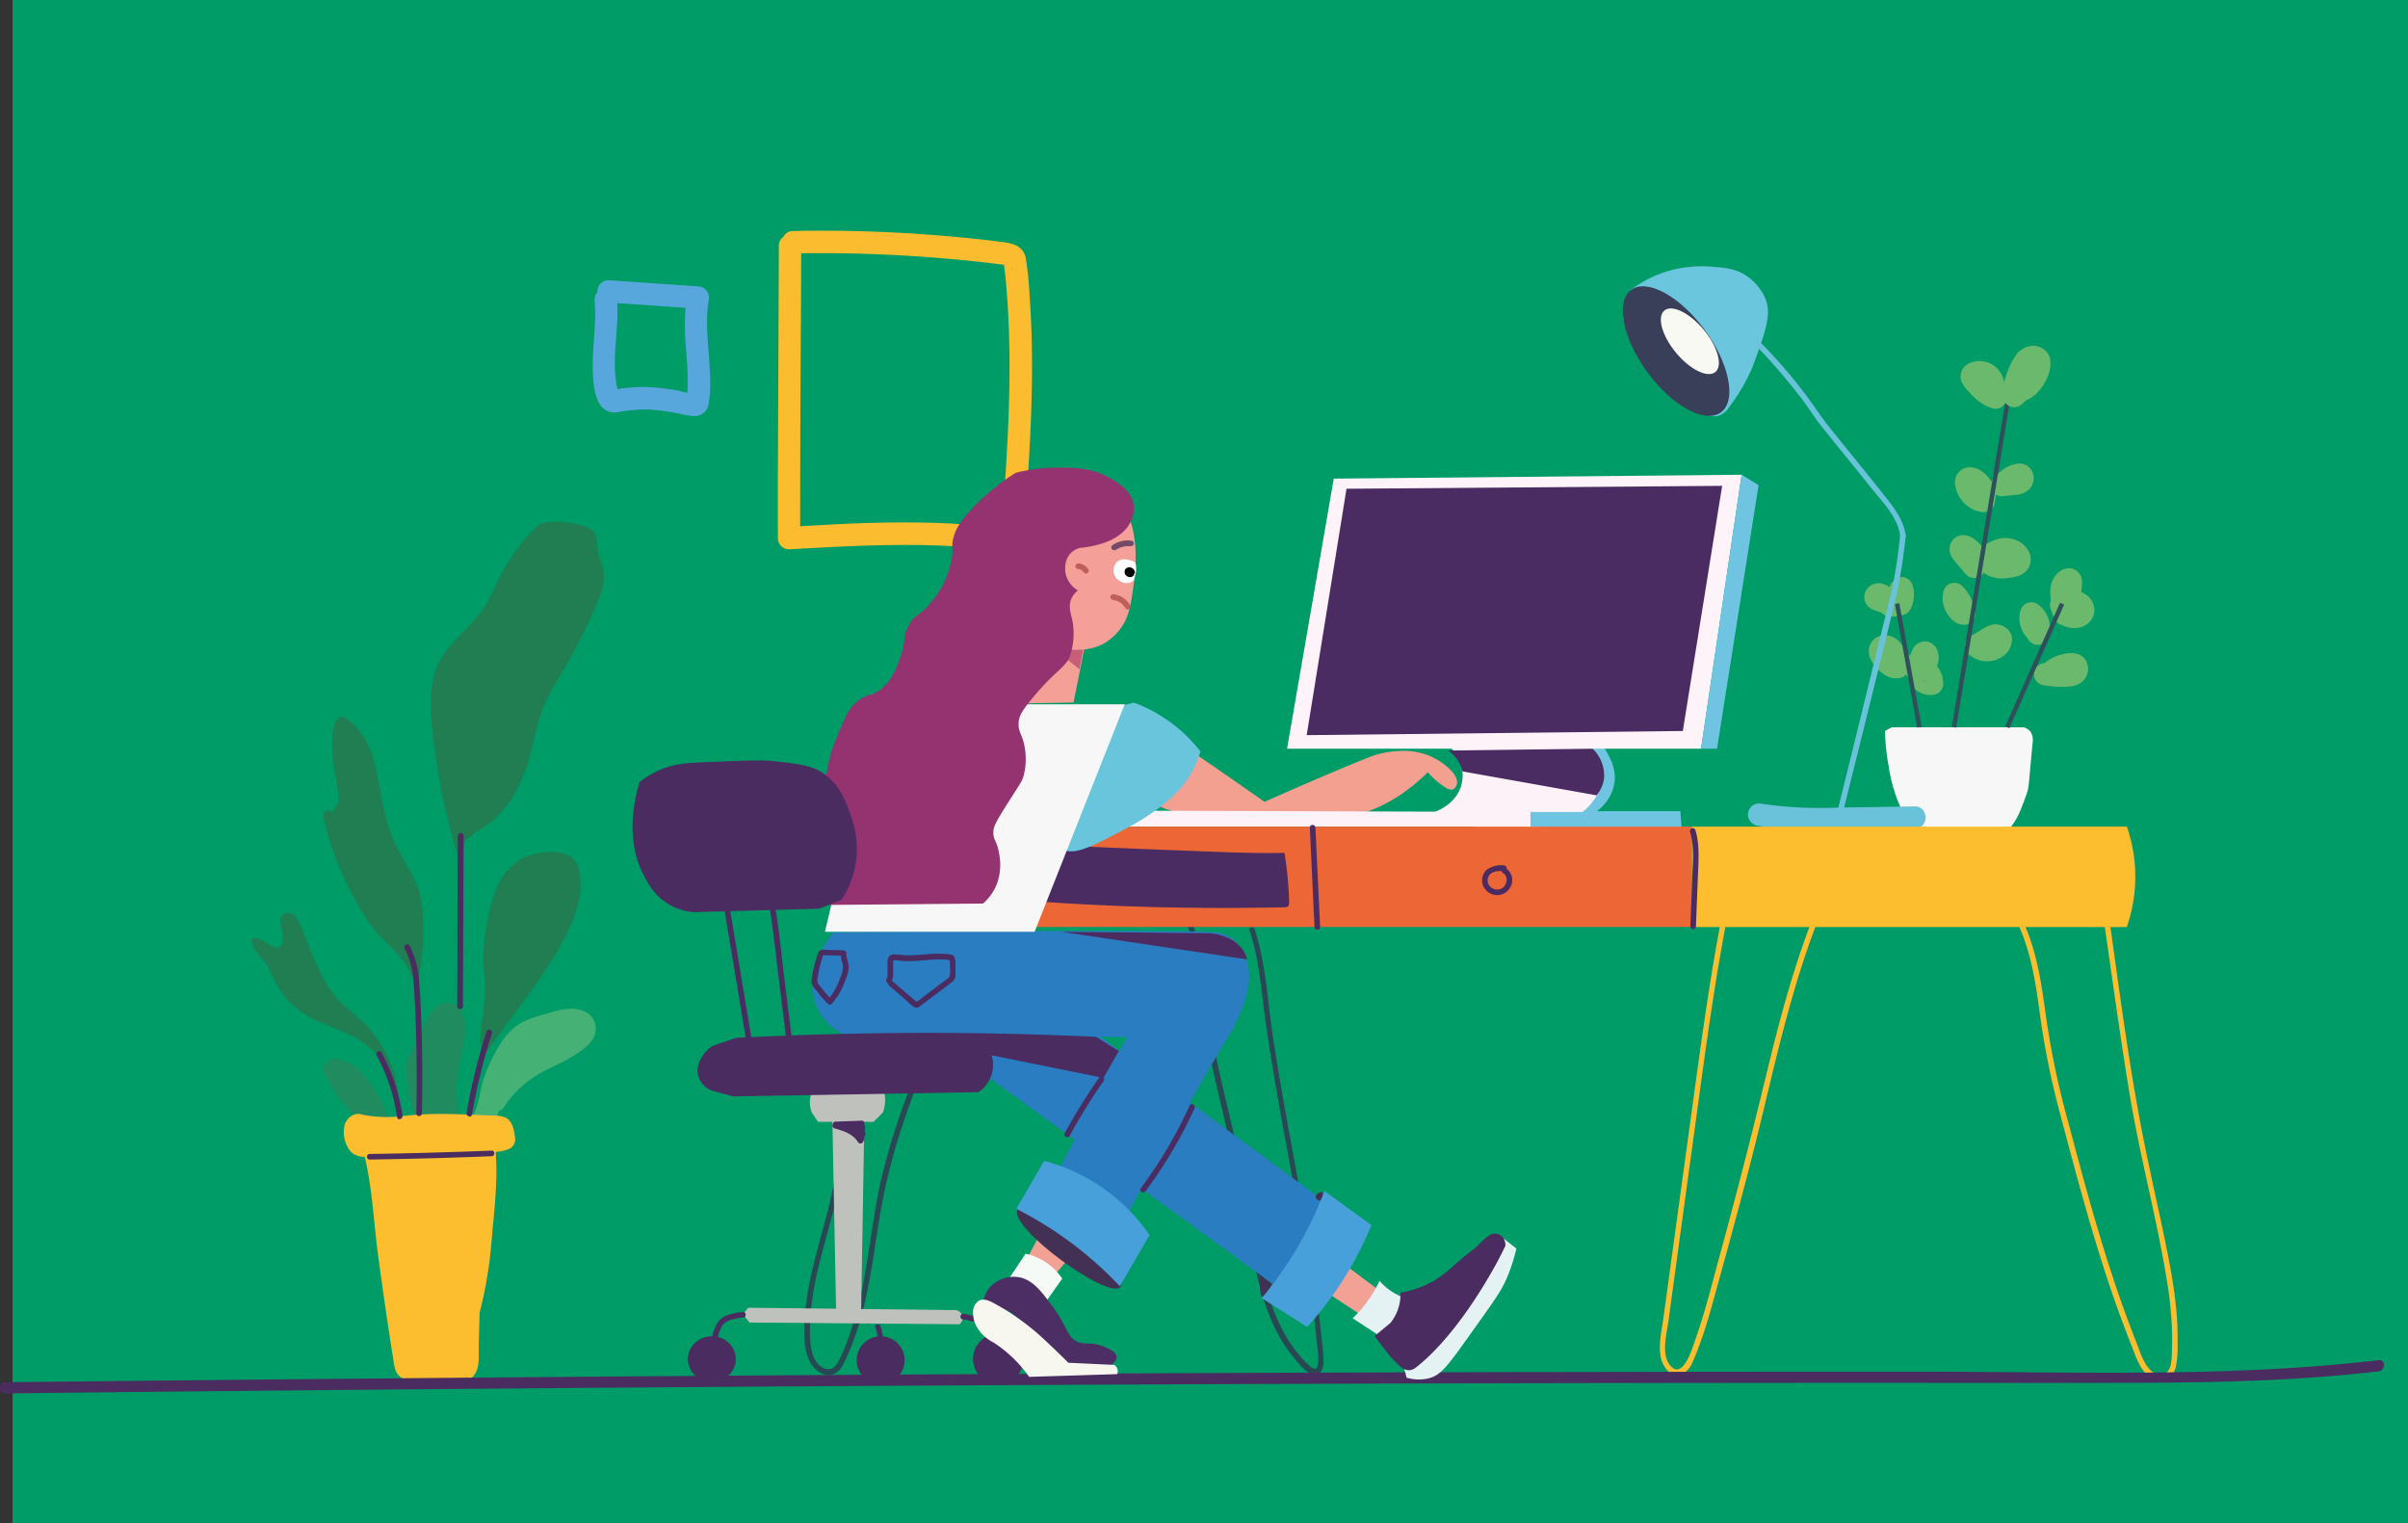 <svg xmlns="http://www.w3.org/2000/svg" viewBox="0 0 537.87 340.17"><rect x="0" y="0" width="537.87" height="340.17" fill="#333333" stroke="none"/><defs><style>.cls-1{fill:#009c68;}.cls-2{fill:#fcbe2f;}.cls-3{fill:#284953;}.cls-4{fill:#f4a195;}.cls-5{fill:#bfc1bd;}.cls-6{fill:#4a2c60;}.cls-7{fill:#57a7dd;}.cls-8{fill:#fbbd2f;}.cls-9{fill:#207e52;}.cls-10{fill:#218b60;}.cls-11{fill:#45b175;}.cls-12{fill:#f4a091;}.cls-13{fill:#fdf2f8;}.cls-14{fill:#6fc5e1;}.cls-15{fill:#6bb96c;}.cls-16{fill:#6ac6dc;}.cls-17{fill:#393f59;}.cls-18{fill:#f8f9f2;}.cls-19{fill:#fdf3f8;}.cls-20{fill:#4a2c62;}.cls-21{fill:#f8f7f7;}.cls-22{fill:#69c2d9;}.cls-23{fill:none;stroke:#2e505b;stroke-miterlimit:10;}.cls-24{fill:#ec6735;}.cls-25{fill:#4a2c63;}.cls-26{fill:#69c5db;}.cls-27{fill:#2a7dc1;}.cls-28{fill:#4c2c60;}.cls-29{fill:#f4a096;}.cls-30{fill:#c85e78;}.cls-31{fill:#f49f97;}.cls-32{fill:#953371;}.cls-33{fill:#754b69;}.cls-34{fill:#bf5e5a;}.cls-35{fill:#fff;}.cls-36{fill:#020202;}.cls-37{fill:#423155;}.cls-38{fill:#47a0d9;}.cls-39{fill:#f6faf7;}.cls-40{fill:#4c2e64;}.cls-41{fill:#f7f6ef;}.cls-42{fill:#e4f2f4;}.cls-43{fill:#4a2c61;}</style></defs><g id="Layer_8" data-name="Layer 8"><rect class="cls-1" x="2.81" width="535.06" height="340.17"/></g><g id="Layer_20" data-name="Layer 20"><path class="cls-2" d="M424,395.22c-2.68,14.39-4.58,28.91-6.57,43.4s-4,29.21-6,43.81c-.4,3-1.31,6.44-.45,9.44.57,2,2.45,4.17,4.71,3.13a5,5,0,0,0,2.18-2.53c.68-1.42,1.23-2.91,1.77-4.38,1.2-3.31,2.16-6.7,3.1-10.08,3.83-13.89,7.67-27.76,11-41.77,3.65-15.2,7.21-30.5,13.18-45,.3-.74-.91-1.07-1.21-.33-5,12.17-8.33,24.92-11.42,37.69q-4.78,19.74-10.12,39.32c-1.78,6.48-3.36,13.06-5.62,19.4-.61,1.7-2.65,9-5.5,5.95-2.26-2.44-.91-7.13-.52-10q2.81-20.67,5.65-41.34c2.13-15.48,4.12-31,7-46.36.15-.79-1.06-1.13-1.2-.34Z" transform="translate(-39.86 -188.16)"/><path class="cls-2" d="M491,395.4c2.81,6.43,3.72,13.43,4.66,20.32a174.84,174.84,0,0,0,4.31,21c3.71,14,7.42,28.08,12.2,41.78q1.82,5.19,3.85,10.3c1,2.48,1.92,5.84,4.56,7.08a3.64,3.64,0,0,0,5.31-2.55,22.06,22.06,0,0,0,.38-4.59c0-1.95,0-3.91-.12-5.85-.47-7.24-2-14.36-3.49-21.44-1.58-7.38-3.23-14.74-4.64-22.15-3.16-16.66-5.22-33.55-7.65-50.33-.12-.79-1.32-.46-1.21.33,2.08,14.29,4,28.62,6.33,42.86s6.13,28,8.41,42.15a86.4,86.4,0,0,1,1.1,10.53c.07,1.78.06,3.57,0,5.36-.08,1.55,0,4.19-1.81,4.77-3.6,1.13-5.19-4.64-6.11-6.95q-1.93-4.89-3.67-9.85c-4.58-13.1-8.16-26.52-11.72-39.93a186.47,186.47,0,0,1-4.73-22.42c-1-7.17-1.93-14.38-4.85-21.07-.32-.73-1.4-.1-1.08.63Z" transform="translate(-39.86 -188.16)"/><path class="cls-3" d="M319,396c2.15,6.58,2.6,13.55,3.55,20.36s2.13,13.69,3.35,20.51c2.49,13.81,5.23,27.59,7,41.52.43,3.35.81,6.71,1.12,10.07a17,17,0,0,1,.24,4.49c-.26,1.35-1.1,1-1.92.23a23.8,23.8,0,0,1-1.73-1.75c-4.18-4.65-6.59-10.59-8.14-16.58-1.71-6.6-2.58-13.39-4-20.07s-3-13.38-4.6-20.06c-1.75-7.44-3.43-14.91-4.61-22.47-1.12-7.14-1.28-14.63-4.29-21.32-.32-.73-1.4-.1-1.07.63,2.85,6.36,3,13.52,4,20.31,1.09,7.17,2.64,14.26,4.29,21.32s3.36,14,4.84,21,2.36,14.1,4.16,21c1.54,5.93,3.91,11.79,7.92,16.51,1.07,1.26,3.93,5,5.74,2.84a3.82,3.82,0,0,0,.64-2.42c0-1.85-.3-3.73-.48-5.58-1.43-14.32-4.07-28.48-6.67-42.63-1.48-8.08-2.95-16.17-4.17-24.3-1.19-8-1.56-16.25-4.07-23.94-.25-.77-1.46-.44-1.21.33Z" transform="translate(-39.86 -188.16)"/><path class="cls-3" d="M251.93,398.52c-1.13,12.42-5.83,24.08-10,35.73a152.66,152.66,0,0,0-5.32,17.62c-1.34,6.06-2.12,12.23-3.14,18.35a89.15,89.15,0,0,1-4.41,17.64c-.54,1.38-1.12,2.75-1.79,4.07a4.3,4.3,0,0,1-1.25,1.72,2.52,2.52,0,0,1-2.77-.29c-2.12-1.48-2.4-4.64-2.46-7-.36-12.82,5.4-24.77,7.18-37.3A67.21,67.21,0,0,1,230,438c1.1-3.45,2.57-6.75,3.37-10.3,1.5-6.62,1.59-13.68,4.78-19.83.37-.71-.71-1.34-1.08-.63-3,5.74-3.34,12.21-4.55,18.44a62.71,62.71,0,0,1-2.88,9.54,46.55,46.55,0,0,0-2.39,9.88c-.47,3.51-1,7-1.76,10.43-.75,3.27-1.66,6.51-2.53,9.75-1.74,6.45-3.4,13-3.44,19.75,0,2.48.09,5.13,1.29,7.36,1,1.85,3.23,3.49,5.39,2.6a4.7,4.7,0,0,0,2.15-2.41c.68-1.35,1.28-2.75,1.84-4.16a68.47,68.47,0,0,0,2.85-9.41c1.48-6.4,2.29-12.93,3.37-19.4a130.29,130.29,0,0,1,4.63-18.9c4.56-13.9,10.76-27.44,12.1-42.17.07-.8-1.18-.8-1.25,0Z" transform="translate(-39.86 -188.16)"/></g><g id="Layer_19" data-name="Layer 19"><polygon class="cls-4" points="234.49 271.61 228.64 282.49 234.49 286.04 244.14 274.6 234.49 271.61"/><polygon class="cls-4" points="297.1 280.01 309.95 289.59 306.39 295.27 292.39 286.04 297.1 280.01"/></g><g id="Layer_21" data-name="Layer 21"><path class="cls-5" d="M221.35,431.7a6.28,6.28,0,0,0-.18,4.9l1.4,2.1H235l2.1-2.1c1-3.13.19-4.82-.17-5.43C234.31,426.73,223.8,427.06,221.35,431.7Z" transform="translate(-39.86 -188.16)"/><path class="cls-5" d="M205.82,481.68l1.45,1.85,46.92.39a1.77,1.77,0,0,0-.92-3.16L207,480.23Z" transform="translate(-39.86 -188.16)"/><polygon class="cls-5" points="185.87 247.22 193.12 247.22 192.32 294.45 186.79 294.45 185.87 247.22"/><path class="cls-6" d="M226.39,440l5.88-.22-.54-.94a3,3,0,0,0,.41,3.11.62.62,0,0,0,.82,0,.64.64,0,0,0,.16-.81,3.11,3.11,0,0,1-.26-1.08.63.63,0,0,0-1.25,0,15.74,15.74,0,0,0,0,2.38.64.64,0,0,0,.62.63.65.65,0,0,0,.63-.63l-.06-2.67a.63.63,0,1,0-1.25,0,12,12,0,0,0,0,3,.65.65,0,0,0,.63.63.63.63,0,0,0,.62-.63,10,10,0,0,1,.15-2.94.62.62,0,0,0-1.2-.33,7.73,7.73,0,0,0-.17,3.28c.09.63,1.06.56,1.2,0a12.18,12.18,0,0,0,.26-3.19.64.64,0,0,0-.63-.62.63.63,0,0,0-.62.62c-.1,1.08-.25,2.14-.43,3.21l1.14-.15c-1.29-2.17-3.75-3-6-3.68l-.33,1.21,4.48.83a.64.64,0,0,0,.77-.77l-.08-.27-.77.77a.55.55,0,0,1,.44.39l1-.76c-.08-.07-.05,0-.07-.14l-1.2.34.19.46a.66.66,0,0,0,.77.44.65.65,0,0,0,.44-.77l-.2-.47a.62.62,0,0,0-1.2.34,1.21,1.21,0,0,0,.39.69.63.63,0,0,0,1-.76,1.72,1.72,0,0,0-1.19-1,.64.64,0,0,0-.77.77l.08.28.77-.77-4.48-.84a.63.63,0,0,0-.33,1.21c2,.58,4.18,1.23,5.29,3.1.26.43,1.05.4,1.14-.15.21-1.17.36-2.35.48-3.54h-1.25a11,11,0,0,1-.21,2.86h1.2a6.44,6.44,0,0,1,.17-2.62l-1.2-.33a10.9,10.9,0,0,0-.2,3.27h1.25a12,12,0,0,1,0-3h-1.25l.06,2.67h1.25a15.74,15.74,0,0,1,0-2.38h-1.25a4.79,4.79,0,0,0,.43,1.71l1-.75a1.7,1.7,0,0,1-.21-1.6.63.63,0,0,0-.54-.94l-5.88.22c-.8,0-.8,1.28,0,1.25Z" transform="translate(-39.86 -188.16)"/><path class="cls-6" d="M205.82,481.21a11.83,11.83,0,0,0-2.65.43,6.19,6.19,0,0,0-2.32,1.09,5.16,5.16,0,0,0-1.28,2,6,6,0,0,0-.63,2.52c0,.8,1.28.8,1.25,0a5,5,0,0,1,.55-2.1,3.71,3.71,0,0,1,1-1.55,5,5,0,0,1,1.82-.79,10.16,10.16,0,0,1,2.26-.37c.8,0,.8-1.29,0-1.25Z" transform="translate(-39.86 -188.16)"/><path class="cls-6" d="M235.45,484.72a11.83,11.83,0,0,1,.39,1.64s0,.23,0,.12a1.11,1.11,0,0,0,0,.19l0,.42c0,.28,0,.57,0,.86a.63.63,0,0,0,1.25,0,11.31,11.31,0,0,0-.54-3.56.65.65,0,0,0-.77-.44.64.64,0,0,0-.43.77Z" transform="translate(-39.86 -188.16)"/><path class="cls-6" d="M255,482.86l.32,0-.17,0a8.69,8.69,0,0,1,1.81.44.58.58,0,0,0,.48-.06.64.64,0,0,0,.29-.37.65.65,0,0,0-.44-.77,9.38,9.38,0,0,0-2.29-.51.63.63,0,0,0-.44.19.6.6,0,0,0-.18.44.65.65,0,0,0,.18.44.67.67,0,0,0,.44.18Z" transform="translate(-39.86 -188.16)"/><ellipse class="cls-6" cx="159" cy="303.55" rx="5.35" ry="5.11"/><circle class="cls-6" cx="196.71" cy="303.79" r="5.35"/><circle class="cls-6" cx="222.99" cy="303.5" r="5.65"/><path class="cls-7" d="M175.8,255.73l19.94,1.36-2.41-3.17a50.43,50.43,0,0,0-.24,12c.14,1.94.29,3.88.36,5.83,0,.93,0,1.86,0,2.79,0,.46,0,.93-.07,1.39s0,.62-.08.92c-.08.52-.08.62,0,.29l.9-.89-.28.14,1.26-.34c-1.37.09-3.24-.56-4.7-.8-1.79-.28-3.59-.52-5.4-.62a28.11,28.11,0,0,0-4.94.15,10.7,10.7,0,0,0-2.76.46l-.36.08c.66,0,1,.22,1,.61.06-.1-.21-.76-.25-.95-1.51-6.5.49-13.3-.11-19.89a2.58,2.58,0,0,0-2.5-2.5,2.51,2.51,0,0,0-2.5,2.5c.43,4.73-.34,9.44-.4,14.17,0,3.85,0,11.87,5.73,10.94a32.83,32.83,0,0,1,6.86-.58,53.47,53.47,0,0,1,7.14,1,13.39,13.39,0,0,0,3.2.48,3.17,3.17,0,0,0,2.93-2.61,29.57,29.57,0,0,0,.31-7.16c-.21-5.32-1.16-10.75-.28-16.06a2.55,2.55,0,0,0-2.41-3.16l-19.94-1.36a2.5,2.5,0,0,0,0,5Z" transform="translate(-39.86 -188.16)"/><path class="cls-8" d="M217,244.75a326.93,326.93,0,0,1,43.12,2.06l2.93.35a8.28,8.28,0,0,0,1,.12c.22,0,.84.27.24-.12-.42-.27-.06-.33-.15,0a4.7,4.7,0,0,0,.13,1.22c.11,1,.21,2,.29,2.92.33,3.58.54,7.17.66,10.76.25,7.18.13,14.38-.18,21.57-.18,4.09-.42,8.18-.69,12.26-.13,2-.27,3.92-.4,5.88-.07,1-.15,2-.22,2.94,0,.49-.07,1-.1,1.47l-.08,1c-.09.74,0,.66.24-.25l1.1-.65c.21.07.15.08-.19,0-.15,0-.3,0-.44-.06-.6-.06-1.19-.16-1.79-.23l-2.91-.33q-3-.31-6.08-.49c-4.14-.25-8.3-.34-12.45-.32-8.32,0-16.63.51-24.94,1l2.5,2.5q0-25.35.18-50.7l.06-14.56c0-3.21-5-3.22-5,0q-.1,25.33-.21,50.66l0,14.6a2.52,2.52,0,0,0,2.5,2.5c11.15-.63,22.32-1.26,33.49-.85q4.14.15,8.28.52c1.3.11,2.59.25,3.88.4a13.44,13.44,0,0,0,3.89.31c3.26-.6,2.93-4.2,3.12-6.76.2-2.78.4-5.56.58-8.33.74-11.18,1.26-22.39.91-33.59q-.14-4.17-.43-8.32a74.66,74.66,0,0,0-.84-8.32c-.58-3.1-3.25-3.45-5.89-3.78s-5.53-.65-8.3-.92A325.86,325.86,0,0,0,217,239.75c-3.21.05-3.22,5.05,0,5Z" transform="translate(-39.86 -188.16)"/><path class="cls-9" d="M142.37,380.13a146.93,146.93,0,0,1-6-29.44c-.49-4.87-.68-10,1.48-14.43,2.42-4.92,7.4-8.09,10.33-12.72a59.06,59.06,0,0,0,2.89-5.73,45.36,45.36,0,0,1,7.54-10.92,7.33,7.33,0,0,1,2.25-1.79,6.61,6.61,0,0,1,2.61-.44,21.58,21.58,0,0,1,7.09,1.14,4.2,4.2,0,0,1,1.91,1.1c.82,1,.71,2.39.86,3.66.25,2.17,1.41,4.2,1.47,6.39a12.26,12.26,0,0,1-1.14,4.76,107.79,107.79,0,0,1-7.31,15c-1.95,3.3-4.09,6.54-5.42,10.14a82.18,82.18,0,0,0-2.33,8.78c-1.65,6.59-4.64,13.26-10.28,17-2.24,1.5-5.12,2.9-5.49,5.57,0,.2-.08.45-.28.49s-.19-.4,0-.28" transform="translate(-39.86 -188.16)"/><path class="cls-9" d="M115.54,367.31c-.31-5.83-2.51-11.74-.93-17.36.21-.74.62-1.58,1.39-1.67a1.93,1.93,0,0,1,1.26.43c3.28,2.16,5.19,5.92,6.24,9.72s1.4,7.75,2.35,11.57a37.38,37.38,0,0,0,3.36,8.72c1.39,2.56,3.08,5,4,7.74a24.89,24.89,0,0,1,1.15,6.86,54.68,54.68,0,0,1-2,17.59c.59-2.93-.73-5.94-2.57-8.3s-4.18-4.29-6.11-6.57a41.05,41.05,0,0,1-4.87-7.66,67.49,67.49,0,0,1-6.59-17,2.36,2.36,0,0,1,.19-2c.45-.54,1.6-.28,1.48.4" transform="translate(-39.86 -188.16)"/><path class="cls-9" d="M147.78,423.72a9.65,9.65,0,0,1-.55-4.34c.2-3.91,1.2-7.79,1-11.7-.08-1.31-.29-2.6-.38-3.91a37.84,37.84,0,0,1,.81-9.3,34.93,34.93,0,0,1,2.14-8,13.54,13.54,0,0,1,5.18-6.28,12.66,12.66,0,0,1,4.71-1.6,12.16,12.16,0,0,1,5,.21,5.1,5.1,0,0,1,2.27,1.18,5.57,5.57,0,0,1,1.38,3.18c.87,5.44-1.32,10.9-4,15.71a139,139,0,0,1-9.23,13.86q-3.84,5.26-7.73,10.51" transform="translate(-39.86 -188.16)"/><path class="cls-9" d="M100.17,399.26c-1-.5-1-.87-2-1.23-.07,0-1.74-.72-2-.1a1.24,1.24,0,0,0,0,.83c.42,1.77,2,3,3,4.47a34.27,34.27,0,0,1,2.17,4.22,18.53,18.53,0,0,0,6.26,7c4.46,2.95,10.09,3.9,14.28,7.24a15.93,15.93,0,0,1,2.53,2.39c.44.55,1.39,1.8,3,6,.45,1.18,1,2.77,1.61,4.69a27.38,27.38,0,0,0-9.08-19.3c-1.24-1.1-2.58-2.09-3.77-3.25-4.79-4.67-6.56-11.52-9.29-17.62a5.38,5.38,0,0,0-1.36-2.06,2,2,0,0,0-2.31-.24,2.19,2.19,0,0,0-.7,2c.1,1,.31,1.18.45,2.2s.1,2.81-.78,3.23C101.64,400,101,399.66,100.17,399.26Z" transform="translate(-39.86 -188.16)"/><path class="cls-10" d="M138.43,438.61c-.71-1.88-1.52-3.74-2.11-5.66a24.74,24.74,0,0,1-.75-5.69,2.46,2.46,0,0,1,.51-1.9,20.76,20.76,0,0,0,1.35-2.38c.87-1.8,1.54-3.69,2.5-5.44.41-.76.11-.29.07-.43-1.18-1-1.63-1.17-1.35-.4a1.49,1.49,0,0,1,.06.52,10.77,10.77,0,0,1-.16,2.6c-.33,2-.92,3.93-1.22,5.92a35.44,35.44,0,0,0-.54,6.74c0,.38.48,3.26.53,3.24l.09-.6a8.1,8.1,0,0,1-.42.7,7.28,7.28,0,0,1-.94,1.06l4.18,1.1c-.62-2.9-1.51-5.89-1.56-8.87a23.83,23.83,0,0,1,1.81-8.3,2.5,2.5,0,0,0-4.82-1.32,27.93,27.93,0,0,0-2,9.62c.06,3.44,1,6.86,1.74,10.2a2.52,2.52,0,0,0,4.18,1.1c1.49-1.45,3-3.47,2.62-5.68a14.79,14.79,0,0,1-.43-2.48A31.62,31.62,0,0,1,142,429c.37-4.13,2.17-8.29,1.7-12.46-.24-2.1-1.27-4.27-3.68-4.4s-3.8,1.68-4.75,3.61-1.56,3.67-2.49,5.43-2.22,3.23-2.19,5.41a31.29,31.29,0,0,0,.73,6.84,55,55,0,0,0,2.34,6.48,2.58,2.58,0,0,0,3.08,1.75,2.52,2.52,0,0,0,1.74-3.08Z" transform="translate(-39.86 -188.16)"/><path class="cls-10" d="M114.62,429.58c.36,0-.06,0-.16,0a2.35,2.35,0,0,0,.4.09l.32.09c.07,0,.42.18.09,0s.07,0,.15.08l.29.17c.22.12.42.27.64.41s-.35-.3-.11-.07l.33.28.5.47c.36.37.69.76,1,1.16.18.22.09.09,0-.05a2.26,2.26,0,0,1,.23.31c.18.23.34.46.51.7.31.45.6.91.88,1.38a27,27,0,0,1,1.59,3.07l3.92-3a1.41,1.41,0,0,1-.18-.17c-.12-.13-.08-.07.14.19,0-.05-.14-.24-.16-.29-.15-.28-.26-.56-.4-.83a9.73,9.73,0,0,0-1.2-1.71,15.28,15.28,0,0,0-2.34-2.14,20.31,20.31,0,0,1-2.41-2.12c-.09-.09-.17-.19-.26-.29s.32.45.06.08c-.14-.2-.28-.41-.43-.61a4.06,4.06,0,0,0-2.4-1.78,2.51,2.51,0,0,0-2.82,3.68,26.64,26.64,0,0,0,10,11.51,2.52,2.52,0,0,0,3.42-.89,2.56,2.56,0,0,0-.9-3.42c-.49-.32-1-.65-1.43-1s.27.22,0,0l-.34-.27-.66-.56a23.52,23.52,0,0,1-2.43-2.46c-.19-.22-.37-.44-.55-.67s0,0,.07.1c-.08-.14-.21-.28-.31-.42-.32-.44-.63-.89-.92-1.36a22.89,22.89,0,0,1-1.67-3.13l-2.82,3.68c.34.06-.25-.18-.35-.24-.45-.25.08.1.06.1s-.36-.49-.08-.08l.22.3a12.87,12.87,0,0,0,1.29,1.56,29.49,29.49,0,0,0,2.34,2c.38.31.76.62,1.13,1s.68.77,1.06,1.11c-.16-.14-.29-.4-.07-.08.07.11.14.21.2.32a6.85,6.85,0,0,1,.37.71,5.14,5.14,0,0,0,1.21,1.75,2.51,2.51,0,0,0,3.28.19,2.54,2.54,0,0,0,.64-3.22,27.74,27.74,0,0,0-4.16-6.69,9.85,9.85,0,0,0-6.79-3.86,2.51,2.51,0,0,0-2.5,2.5,2.56,2.56,0,0,0,2.5,2.5Z" transform="translate(-39.86 -188.16)"/><path class="cls-11" d="M150.21,439a23.36,23.36,0,0,0,1.87-5.87,28.68,28.68,0,0,1,4.73-10.48,8.07,8.07,0,0,1,4.22-2.49,29.47,29.47,0,0,1,5.78-1.64,4.7,4.7,0,0,1,1.06,0c.16,0,.66.06.49.14s0-1.14-.42-.93-.84.81-1.19,1.09c-2.72,2.14-6.11,3.28-9.09,5a27.78,27.78,0,0,0-9.43,9l4.57,1.92c1-3.59,2.55-7.64,5.44-10.14a25.27,25.27,0,0,1,4.74-3.33,33.85,33.85,0,0,1,5.79-2.16c3.06-.95,1.76-5.78-1.33-4.82a42.38,42.38,0,0,0-6.81,2.58A30.58,30.58,0,0,0,154.7,421c-3.5,3-5.5,8-6.72,12.35-.77,2.8,3.05,4.27,4.57,1.93a23.42,23.42,0,0,1,9.07-8c1.88-1,3.82-1.82,5.64-2.89s4-2.43,5.05-4.27a4.22,4.22,0,0,0-2.25-6.22c-2.27-.89-4.88-.32-7.13.37s-4.94,1.28-7,2.53a14.37,14.37,0,0,0-4.61,5,39,39,0,0,0-3.37,7.12c-.87,2.46-.91,5.08-2,7.48a2.58,2.58,0,0,0,.9,3.42,2.52,2.52,0,0,0,3.42-.89Z" transform="translate(-39.86 -188.16)"/><path class="cls-2" d="M119.73,442c5.24,1.29,10.46.16,15.74,0,2.66-.09,5.31,0,8,.1l4.05.15a14.53,14.53,0,0,1,3.52.19l-1.1-.64.17.21-.64-1.1a6.17,6.17,0,0,1,.45,1.63l1.24-2.16c.41-.12.33-.14-.24-.05l-1,.08-1.95.16-3.92.31c-2.62.2-5.23.37-7.85.5s-5.23.22-7.85.24c-1.31,0-2.61,0-3.92,0a12.61,12.61,0,0,1-3.54-.19l1.1.64a1.31,1.31,0,0,1-.3-.77c0-.23.07-.65-.07-.44l-.9.89.25-.14-1.26.35H120l-1.26-.34.21.15a2.51,2.51,0,0,0,3.42-.9,2.55,2.55,0,0,0-.89-3.42c-1.88-1.31-4.22.1-4.68,2.13a7.07,7.07,0,0,0,1.18,5.52c1.41,1.78,3.92,1.47,6,1.52s3.92.05,5.88,0c3.93-.07,7.86-.28,11.78-.55l5.88-.45c2-.16,4.3-.07,6.18-.91a2.39,2.39,0,0,0,1.24-2.16c-.17-1.45-.36-3.19-1.45-4.28s-3.05-.9-4.52-1c-3.15-.11-6.31-.26-9.47-.32a84.08,84.08,0,0,0-9.25.4,27.49,27.49,0,0,1-9.14-.19c-3.12-.77-4.46,4.05-1.33,4.82Z" transform="translate(-39.86 -188.16)"/><path class="cls-2" d="M121,445.21c2,7.53,2.26,15.42,3.29,23.12s2.14,15.4,3.36,23.07c.29,1.83.39,4,2.47,4.74a24.45,24.45,0,0,0,5.92.76,46,46,0,0,0,5.87.12c2-.12,3.77-.88,4.49-2.94.58-1.66.37-3.63.4-5.37q.06-3,.15-5.94c.12-4,.28-7.93.49-11.88.23-4.45.52-8.88.82-13.32.28-4,.18-8.45,1.93-12.15l-4.66-1.26c.72,6.8-.19,13.7-.77,20.49a86.1,86.1,0,0,1-3.85,19.8l4.91.67q.3-10.06.87-20.13c.37-6.53.65-13.05,2.28-19.42a2.53,2.53,0,0,0-3.68-2.82,32.79,32.79,0,0,0-6.18,4.79q-3.24,2.85-6.44,5.74a14.46,14.46,0,0,0-4.43,6.16c-.77,2.25-1,4.64-1.79,6.87s2.57,4.26,4.18,2.43l3.09-3.53-4.27-1.77a15.82,15.82,0,0,1-.91,4.4c-.92,2.67,3.29,4.46,4.57,1.93a5.29,5.29,0,0,1,2.69-2.66l-3.16-2.41.13,7.35c.06,3.26,4.74,3.17,5,0q.63-7.35.68-14.72a2.51,2.51,0,0,0-2.5-2.5c-4.39.44-5.71,4.29-6,8.14l4.91-.66q-1.19-4.95-2.5-9.87c-.75-2.81-1.31-6.39-4.56-7.31a2.54,2.54,0,0,0-3.16,2.41,9.74,9.74,0,0,0,.14,2.85,2.48,2.48,0,0,0,2.75,1.79,2.54,2.54,0,0,0,2.16-2.46l.13-1.19h-5l.13,5.72,4.91-.66-.35-2.43a2.51,2.51,0,0,0-3.07-1.74,2.56,2.56,0,0,0-1.75,3.07l.35,2.42a2.47,2.47,0,0,0,2.74,1.8,2.51,2.51,0,0,0,2.17-2.46l-.13-5.72a2.5,2.5,0,1,0-5,0l-.13,1.19,4.91-.66a5.53,5.53,0,0,1,0-1.52L126.41,450a12.13,12.13,0,0,1,.5,1.71c.36,1.32.71,2.65,1.06,4,.7,2.65,1.37,5.32,2,8,.7,2.9,4.68,2,4.91-.66.05-.6.12-3,1-3.14l-2.5-2.5q0,7.38-.68,14.72h5l-.13-7.35c0-1.48-1.6-3-3.16-2.41a10.43,10.43,0,0,0-5.69,5l4.57,1.92a20.68,20.68,0,0,0,1.09-5.73,2.52,2.52,0,0,0-4.27-1.77l-3.09,3.53,4.18,2.43c.74-2,1-4.08,1.56-6.11.63-2.24,2.05-3.5,3.73-5,1.9-1.71,3.81-3.42,5.73-5.1a28.48,28.48,0,0,1,5.53-4.33l-3.68-2.83c-1.69,6.63-2,13.45-2.42,20.26s-.69,13.74-.9,20.62c-.09,2.91,4,3.26,4.91.66a90.78,90.78,0,0,0,4-20.65c.6-6.94,1.55-14,.81-21a2.62,2.62,0,0,0-1.84-2.42,2.53,2.53,0,0,0-2.82,1.15c-1.68,3.56-2.09,7.35-2.37,11.23-.29,4.11-.57,8.21-.81,12.32-.5,8.33-.77,16.66-.94,25,0,.07,0,1-.06,1s.43-.38.39-.33c.28-.1.28-.13,0-.09h-.44c-1.14,0-2.28,0-3.42,0a26.6,26.6,0,0,1-6.79-.69l1.1.64-.18-.19.65,1.11c-.68-1.65-.71-3.81-1-5.57l-.9-6.09c-.62-4.19-1.25-8.38-1.82-12.58-1.12-8.24-1.33-16.7-3.51-24.76-.84-3.1-5.66-1.78-4.82,1.33Z" transform="translate(-39.86 -188.16)"/><path class="cls-2" d="M129.81,452.51,139.88,451a2.46,2.46,0,0,0,1.79-2.74,2.53,2.53,0,0,0-2.45-2.17l-7.34-.61.66,4.91a17.76,17.76,0,0,1,4.54-.33v-5a60.53,60.53,0,0,1-9.13.36v5a150.76,150.76,0,0,0,16.72-1,2.5,2.5,0,0,0,0-5,47,47,0,0,0-7.12.09l.66,4.91a3.92,3.92,0,0,1,1.2-.3l-.67-4.91c-1.9.28-3.8.61-5.68,1-2.81.57-2.11,4.9.66,4.91,3.52,0,7,.08,10.54.23L143,445.73a61.84,61.84,0,0,1-9.29,3.22,2.51,2.51,0,0,0,.66,4.91h7.37l-.67-4.91a111.37,111.37,0,0,1-15.13,3.27,2.47,2.47,0,0,0-1.79,2.74,2.51,2.51,0,0,0,2.45,2.17,60.84,60.84,0,0,0,8.32-.64l-1.33-4.82-5.67.8,1.33,4.82a32.64,32.64,0,0,1,7.39-.23l-.66-4.91-4.26,1.15c-1.71.46-2.56,2.93-1.1,4.18,2,1.66,4.66,1,7,.78,2.64-.24,5.27-.57,7.89-.95l-1.33-4.82-12.35,2.36,1.33,4.82,7.85-2c3.13-.8,1.81-5.51-1.33-4.82l-11.44,2.52c-2.71.6-2.17,5.12.67,4.91,2.49-.18,5.27-.73,7.76-.36l-1.11-4.17a10.84,10.84,0,0,1-2.05,1.16,2.49,2.49,0,0,0-1.14,2.82,2.56,2.56,0,0,0,2.41,1.83,21.22,21.22,0,0,0,8.29-1.16c2.52-.89,2.32-5.05-.66-4.92a32.11,32.11,0,0,0-9.4,1.82,2.51,2.51,0,0,0,.67,4.91l2.17.07L134.11,458a1.88,1.88,0,0,1-1.42.68l.67,4.91,2.34-.51-2.82-3.67-1.82,3.25c-1.46,2.62,1.8,4.75,3.93,3a45.93,45.93,0,0,0,4.89-4.57l-4.18-2.43a53.63,53.63,0,0,0-1.84,9.56c-.3,2.57-1.39,7.06,2.14,7.91a2.56,2.56,0,0,0,3.08-1.75q1.54-5.15,3.39-10.2l-4.91-.66.85,17a2.52,2.52,0,0,0,4.66,1.26c1.27-2,1.15-4.78,1.37-7.08l.76-7.65a2.47,2.47,0,0,0-2.17-2.45,2.52,2.52,0,0,0-2.74,1.79c-.83,2.33-.53,5.07-.54,7.51l-.05,8h5c-.48-4.29-1-8.58-1.6-12.84-.3-2.07-.64-4.12-1-6.17s-.72-4.13-2.08-5.88-3.64-.47-4.18,1.1a21.81,21.81,0,0,0-1.16,6.6c0,2.28.08,4.51,2.07,5.94,1.17.84,2.7.11,3.42-.9,2.34-3.24,3.09-7.2,3.71-11.07l-4.92-.66.29,12.69a2.49,2.49,0,0,0,2.16,2.45,2.56,2.56,0,0,0,2.75-1.79,7.48,7.48,0,0,0,.2-4.94c-.66-2.3-4.24-2.46-4.82,0a54,54,0,0,0-1.35,15.88l4.65-1.26a1.35,1.35,0,0,1-.3-.84,2.51,2.51,0,0,0-3.07-1.75,2.57,2.57,0,0,0-1.75,3.08l.59,4.17a2.46,2.46,0,0,0,2.74,1.79,2.51,2.51,0,0,0,2.17-2.45l.16-6.15a2.5,2.5,0,0,0-5,0,65.65,65.65,0,0,1-1.51,8.9l4.91.66a43.78,43.78,0,0,1,.39-7l-4.91-.66q.12,3.9.06,7.81c-.05,3.23,4.86,3.2,5,0a26.1,26.1,0,0,0-.11-3.65c-.2-2-2.66-3.48-4.27-1.77a3.79,3.79,0,0,0-1,3.82c.83,2.61,5,2.25,4.91-.66-.08-3.46-.32-6.93-2-10-1.13-2-3.84-1.3-4.56.6a1.81,1.81,0,0,1-.56.61l4.17,1.11-2.41-7.07a2.51,2.51,0,0,0-2.74-1.79,2.55,2.55,0,0,0-2.17,2.45,40.55,40.55,0,0,0-.23,8.46c.22,2.68,4.17,3.54,4.91.66a8.83,8.83,0,0,0-.25-5.52,2.62,2.62,0,0,0-2.42-1.84,2.52,2.52,0,0,0-2.41,1.84l-.35,2.26,4.91.67a10.09,10.09,0,0,0-.71-3.57,2.55,2.55,0,0,0-4.18-1.1,3.66,3.66,0,0,0-1.27,2.89l4.91-.66-1.73-6.6c-.61-2.33-4.25-2.42-4.82,0a8.77,8.77,0,0,0-.23,2.93,2.57,2.57,0,0,0,2.5,2.5,2.52,2.52,0,0,0,2.5-2.5l-.16-1.56a2.5,2.5,0,0,0-5,0,14.85,14.85,0,0,0,.38,4.7c.39,1.69,3,2.6,4.18,1.11a4.56,4.56,0,0,0,1-2h-4.82a98.7,98.7,0,0,1,2.42,11.92,2.48,2.48,0,0,0,2.74,1.79,2.51,2.51,0,0,0,2.17-2.46l0-3.87h-5l.13,3.4a2.51,2.51,0,0,0,2.17,2.46,2.48,2.48,0,0,0,2.74-1.79l.29-1.74-4.91-.67c.09,1.55.13,3.1.14,4.65,0,3,4,3.21,4.91.66l1.25-3.3-4.91-.66a22.12,22.12,0,0,1-.18,4.88,2.58,2.58,0,0,0,1.75,3.08,2.52,2.52,0,0,0,3.07-1.75,63.84,63.84,0,0,1,1.49-6.4l-4.91-.66c-.27,2.17-.64,4.33-1,6.48-.61,3.13,3.87,4.44,4.82,1.33a71.39,71.39,0,0,0,2.06-8.64,2.58,2.58,0,0,0-1.75-3.08,2.53,2.53,0,0,0-3.07,1.75,9.21,9.21,0,0,0-.28,2.91c.19,2.31,3.4,3.6,4.66,1.26l.42-.78-4.66-1.26.31,3a6.57,6.57,0,0,0,.63,2.91,2.84,2.84,0,0,0,3,1.26,7.13,7.13,0,0,0,2.32-1.31l-3.68-1.49c.44,1.45.68,3.15,2.13,4a2.45,2.45,0,0,0,2.52,0l.12-.09a2.5,2.5,0,0,0-2.53-4.32,11.73,11.73,0,0,1-2.18.68c-2.42.56-2.34,4.21,0,4.82,3.2.84,5.61-1.94,5.62-5,0-1.35-.33-2.72-.42-4.08a35.1,35.1,0,0,1,.05-4.81l-4.91.67,1.4,5.82c.42,1.77.86,3.27,2.45,4.34,1.84,1.23,4.26-.81,3.68-2.83q-1.78-6.11-3.13-12.32a2.48,2.48,0,0,0-2.74-1.79,2.56,2.56,0,0,0-2.17,2.45l0,.27.34-1.26-.16.21.9-.9-.25.11a2.52,2.52,0,0,0-.89,3.42,2.56,2.56,0,0,0,3.42.9,3.08,3.08,0,0,0,1.67-2.75l-4.91.67q1.35,6.21,3.12,12.32l3.68-2.82c.57.38.12-.18,0-.62-.17-.73-.35-1.46-.52-2.19l-1-4.36c-.69-2.88-4.7-2-4.91.66a33.69,33.69,0,0,0,0,5.77c.09.9.25,1.8.33,2.7,0,.13,0,.53,0,.64s.39-.15.68-.07v4.82a18.56,18.56,0,0,0,3.38-1.18l-2.53-4.32-.11.09h2.52l-.19-.1.9.89a8,8,0,0,1-.54-1.76,2.52,2.52,0,0,0-3.67-1.5l-.84.58c-.21.14-.81.34-.28.23l1.93.26-.21-.12.9.9c.22.43.09.2.07-.16s-.08-.76-.11-1.14l-.22-2.06a2.59,2.59,0,0,0-1.83-2.41,2.52,2.52,0,0,0-2.82,1.15l-.42.78,4.65,1.26a4.65,4.65,0,0,1,.1-1.58l-4.82-1.33a71.39,71.39,0,0,1-2.06,8.64l4.82,1.33c.5-2.59.9-5.19,1.23-7.81a2.48,2.48,0,0,0-2.17-2.46,2.52,2.52,0,0,0-2.74,1.8,63,63,0,0,0-1.49,6.39l4.82,1.33a28.1,28.1,0,0,0,.36-6.21,2.51,2.51,0,0,0-4.91-.67l-1.25,3.3,4.91.67c0-1.55,0-3.1-.14-4.65a2.51,2.51,0,0,0-2.17-2.45,2.48,2.48,0,0,0-2.74,1.79l-.29,1.74,4.91.66-.13-3.4c-.11-3.2-4.95-3.23-5,0l0,3.87,4.91-.66a98.7,98.7,0,0,0-2.42-11.92c-.61-2.24-4.39-2.51-4.82,0l.24-.2,4.18,1.1a10.59,10.59,0,0,1-.2-3.37h-5l.16,1.56h5a4.53,4.53,0,0,1,.05-1.6H127.9l1.73,6.6c.72,2.73,4.9,2.15,4.91-.67l-.19.64-4.18-1.1a6.22,6.22,0,0,1,.53,2.24,2.51,2.51,0,0,0,2.17,2.45,2.47,2.47,0,0,0,2.74-1.79l.36-2.26h-4.83a4.28,4.28,0,0,1,.26,2.86l4.91.67a40.55,40.55,0,0,1,.23-8.46l-4.91.67,2.41,7.07a2.54,2.54,0,0,0,4.18,1.1,6.84,6.84,0,0,0,1.85-2.82l-4.57.59c1.27,2.29,1.29,4.95,1.35,7.5l4.91-.67-.32,1-4.27-1.76a26.1,26.1,0,0,1,.11,3.65h5q.06-3.92-.06-7.81a2.51,2.51,0,0,0-2.17-2.46,2.47,2.47,0,0,0-2.74,1.79,51.2,51.2,0,0,0-.57,8.29c0,2.76,4.24,3.48,4.91.67A73.73,73.73,0,0,0,143.34,479h-5l-.16,6.15,4.91-.67-.59-4.17-4.82,1.33a5,5,0,0,0,.81,2c1.28,1.91,4.83,1.39,4.66-1.26a49.4,49.4,0,0,1,1.17-14.55H139.5a3,3,0,0,1-.21,2.28l4.92.67-.29-12.69a2.5,2.5,0,0,0-4.91-.67c-.55,3.46-1.1,7-3.19,9.88l3.42-.9-.27-.19.9.9c-.52-.71-.25-2.57-.17-3.5a17,17,0,0,1,.92-4.1l-4.18,1.1a6.21,6.21,0,0,1,.47,2c.2.94.38,1.89.55,2.83.34,1.82.63,3.64.89,5.46.53,3.67.94,7.35,1.35,11a2.57,2.57,0,0,0,2.5,2.5,2.54,2.54,0,0,0,2.5-2.5l.05-7.53c0-2.12-.36-4.63.36-6.66l-4.91-.67-.66,6.69-.33,3.34a4.88,4.88,0,0,1-.46,2.18l4.66,1.26-.85-17a2.51,2.51,0,0,0-4.91-.66q-1.85,5-3.39,10.19l3.07-1.75.17.05.89.9a1.6,1.6,0,0,0,.05.21,4.74,4.74,0,0,1,.06-.75c.05-.62.12-1.24.18-1.86.11-1,.22-2,.36-3.05a44,44,0,0,1,1.48-6.81c.72-2.36-2.49-4.27-4.18-2.44a45.08,45.08,0,0,1-4.89,4.58l3.93,3,1.82-3.26a2.53,2.53,0,0,0-2.83-3.67l-2.34.51c-2.76.59-2.15,5,.66,4.91a7.12,7.12,0,0,0,5-2.14,2.53,2.53,0,0,0-1.77-4.27l-2.17-.07.66,4.91a27.53,27.53,0,0,1,8.07-1.64l-.66-4.91a17.26,17.26,0,0,1-7,1l1.26,4.66a15.35,15.35,0,0,0,3.06-1.94,2.51,2.51,0,0,0-1.1-4.18c-3-.45-6.06,0-9.09.18l.66,4.91L141,457.66l-1.33-4.82-7.85,2c-3.15.81-1.79,5.42,1.33,4.82l12.35-2.36a2.52,2.52,0,0,0,1.75-3.07,2.57,2.57,0,0,0-3.08-1.75c-1.86.27-3.72.49-5.59.68-1,.09-1.94.18-2.9.25l-1.21.09-.73.05c-.55,0-.42.1.38.38l-1.11,4.18,4.26-1.15c2.83-.76,2.06-4.7-.67-4.91a38,38,0,0,0-8.72.41,2.52,2.52,0,0,0-1.74,3.08,2.56,2.56,0,0,0,3.07,1.74l5.67-.8a2.52,2.52,0,0,0,1.75-3.07,2.57,2.57,0,0,0-3.08-1.75,51,51,0,0,1-7,.46l.67,4.91a111.37,111.37,0,0,0,15.13-3.27,2.51,2.51,0,0,0-.66-4.91h-7.37l.67,4.91a71.07,71.07,0,0,0,10.49-3.72c2.38-1.12,1-4.56-1.27-4.66-3.51-.15-7-.22-10.54-.23l.67,4.91c1.88-.38,3.78-.71,5.68-1,2.79-.41,2.13-5-.66-4.92a8.1,8.1,0,0,0-2.53.48,2.53,2.53,0,0,0-1.79,2.74,2.47,2.47,0,0,0,2.46,2.17,47,47,0,0,1,7.12-.09v-5a150.76,150.76,0,0,1-16.72,1c-3.22,0-3.21,4.88,0,5a60.53,60.53,0,0,0,9.13-.36,2.57,2.57,0,0,0,2.5-2.5,2.54,2.54,0,0,0-2.5-2.5,23.66,23.66,0,0,0-5.87.5,2.5,2.5,0,0,0-1.79,2.75,2.53,2.53,0,0,0,2.46,2.17l7.34.61-.67-4.91-10.07,1.48a2.5,2.5,0,0,0-1.75,3.07,2.57,2.57,0,0,0,3.08,1.75Z" transform="translate(-39.86 -188.16)"/><path class="cls-6" d="M122.38,447.14q13.65-.21,27.29-.75c.8,0,.81-1.28,0-1.25q-13.63.54-27.29.75a.63.63,0,0,0,0,1.25Z" transform="translate(-39.86 -188.16)"/><path class="cls-6" d="M142.12,374.74,142,413a.63.63,0,0,0,1.25,0l.17-38.23a.63.63,0,0,0-1.25,0Z" transform="translate(-39.86 -188.16)"/><path class="cls-6" d="M148.55,418.54a131,131,0,0,0-4.46,18.2c-.12.79,1.08,1.13,1.2.33a131,131,0,0,1,4.47-18.2.63.63,0,0,0-1.21-.33Z" transform="translate(-39.86 -188.16)"/><path class="cls-6" d="M130.26,400a20.07,20.07,0,0,1,2.05,8.45c.23,3.14.35,6.29.45,9.43q.31,9.48.09,19a.63.63,0,0,0,1.25,0q.24-10-.12-20c-.11-3.17-.22-6.36-.5-9.53a20,20,0,0,0-2.14-8c-.38-.7-1.46-.07-1.08.63Z" transform="translate(-39.86 -188.16)"/><path class="cls-6" d="M124,423.88a41.73,41.73,0,0,1,4.56,13.79c.11.8,1.32.46,1.2-.33a42.63,42.63,0,0,0-4.68-14.1c-.38-.7-1.46-.07-1.08.64Z" transform="translate(-39.86 -188.16)"/></g><g id="Layer_15" data-name="Layer 15"><path class="cls-12" d="M303.49,354.23c2.59,1.76,5.17,3.54,7.77,5.32q5.58,3.85,11.06,7.69c.94-.42,13-5.8,22.71-9.71a21,21,0,0,1,6.84-1.61,15.57,15.57,0,0,1,7.18,1c3.14,1.31,6.69,4.19,6.25,6.33a1.78,1.78,0,0,1-.85,1.18c-.87.38-2-.54-3.29-1.52a16.36,16.36,0,0,1-2.36-2.28c-3.74,3.69-9.75,8.44-18,10-4.8.89-5.53-.21-14.86-.25-14.47-.06-24.21,2.54-24.91.34-.09-.28-.06-.75.59-1.52-3.67-.68-6.41-3.44-6.75-6.5C294.43,358.64,298.18,354.24,303.49,354.23Z" transform="translate(-39.86 -188.16)"/></g><g id="Layer_5" data-name="Layer 5"><path class="cls-13" d="M361.48,353.38a9.39,9.39,0,0,1,4.77,5.6,8.65,8.65,0,0,1-.08,4.92c-1.14,3.43-4.73,5.89-9.08,6.35,6,1.78,22.77,6.16,34.88.31,4.89-2.37,6.07-5,6.43-6,1.77-4.91-1.81-10.63-4.47-13.16C387.55,345.32,374.52,346.11,361.48,353.38Z" transform="translate(-39.86 -188.16)"/><path class="cls-14" d="M381.68,372.78v-3.27h11.66a13.14,13.14,0,0,0,2.75-3,8.65,8.65,0,0,0,1.78-4.66,9.45,9.45,0,0,0-1.1-4,23,23,0,0,0-1.94-3.78l2.33-.22a14.1,14.1,0,0,1,2.25,3.53,9.93,9.93,0,0,1,1.15,4.75,9.2,9.2,0,0,1-1.83,5,9.78,9.78,0,0,1-2.2,2.2l18.67,0c.11,1.52.22,3,.34,4.55Z" transform="translate(-39.86 -188.16)"/><path class="cls-15" d="M489.22,298.06a6.62,6.62,0,0,1,1-1l-.5.39a5.89,5.89,0,0,1,1.31-.76l-.6.25a4,4,0,0,1,1-.3l-.66.08h.27l-.66-.09.2.05-.6-.25a.5.5,0,0,1,.12.08l-.5-.39.1.09-.39-.5s.06.1.09.15l-.25-.6a1,1,0,0,1,.06.23l-.09-.66a1.41,1.41,0,0,1,0,.29l.09-.66c0,.1-.05.19-.08.29l.25-.6a1.59,1.59,0,0,1-.13.22l.39-.51a1.26,1.26,0,0,1-.2.2l.51-.4a1.68,1.68,0,0,1-.34.2l.6-.25a3.53,3.53,0,0,1-.85.21l.67-.09c-1,.12-2,.2-3,.3a1.88,1.88,0,0,0-1,.22,1.77,1.77,0,0,0-.8.52,2.53,2.53,0,0,0-.74,1.76,2.5,2.5,0,0,0,.74,1.77A2.4,2.4,0,0,0,487,299l2.83-.28a6.46,6.46,0,0,0,1.68-.31,4.42,4.42,0,0,0,1.47-.85,3.25,3.25,0,0,0,.66-.81,3.41,3.41,0,0,0-1.05-4.62c-1.44-.86-3.09-.32-4.46.37a8.76,8.76,0,0,0-1.52,1.05,6.1,6.1,0,0,0-.95.95,1.82,1.82,0,0,0-.52.8,1.8,1.8,0,0,0-.21,1,2.57,2.57,0,0,0,.73,1.77,2.53,2.53,0,0,0,1.77.73,2.45,2.45,0,0,0,1.76-.73Z" transform="translate(-39.86 -188.16)"/><path class="cls-15" d="M485.64,299.13a6.73,6.73,0,0,0-1.28-3.85,9.16,9.16,0,0,0-.79-1,7.48,7.48,0,0,0-1-.83,4.57,4.57,0,0,0-1.78-.81,4,4,0,0,0-1.84,0,3.17,3.17,0,0,0-1.7,1.14,3.37,3.37,0,0,0-.71,2,5.38,5.38,0,0,0,.17,1.38,7,7,0,0,0,1.88,3.35,6.71,6.71,0,0,0,1.71,1.28,6.38,6.38,0,0,0,2,.71,2,2,0,0,0,1,0,1.8,1.8,0,0,0,.92-.3,2.5,2.5,0,0,0,.9-3.42,2.42,2.42,0,0,0-1.49-1.15,4.31,4.31,0,0,1-1.12-.3l.6.25a4.81,4.81,0,0,1-1-.58l.51.39a5.34,5.34,0,0,1-.92-.92l.39.5a4.74,4.74,0,0,1-.58-1l.25.6a4.33,4.33,0,0,1-.31-1.12l.09.67a2.27,2.27,0,0,1,0-.45l-.09.66a.83.83,0,0,1,.06-.21l-.26.59a1.74,1.74,0,0,1,.11-.18l-.39.51a.74.74,0,0,1,.13-.12l-.51.39.16-.09-.6.26.18-.05-.67.09a1.27,1.27,0,0,1,.39,0l-.66-.09a2.42,2.42,0,0,1,.51.14l-.6-.25a3.84,3.84,0,0,1,.85.51l-.5-.39a4.78,4.78,0,0,1,.81.81l-.39-.51a5.46,5.46,0,0,1,.58,1l-.26-.6a4.3,4.3,0,0,1,.31,1.1l-.08-.66c0,.17,0,.33,0,.5a2.57,2.57,0,0,0,.73,1.77,2.5,2.5,0,0,0,3.53,0,2.56,2.56,0,0,0,.74-1.77Z" transform="translate(-39.86 -188.16)"/><path class="cls-15" d="M485.32,314.52c.22-.19.44-.38.67-.55l-.51.39a8,8,0,0,1,1.69-1l-.6.25a5.58,5.58,0,0,1,1.27-.36l-.66.09a4.43,4.43,0,0,1,1.15,0l-.67-.09a3.81,3.81,0,0,1,1,.28l-.59-.25a3.29,3.29,0,0,1,.7.41l-.5-.39a3.45,3.45,0,0,1,.5.51l-.39-.51a3.15,3.15,0,0,1,.3.5l-.25-.6a2.62,2.62,0,0,1,.13.48l-.09-.66v.25l.09-.67a1.47,1.47,0,0,1-.08.3l.26-.6a1.78,1.78,0,0,1-.17.3l.39-.51a3,3,0,0,1-.25.25l.51-.39a2.82,2.82,0,0,1-.48.27l.6-.25a5.48,5.48,0,0,1-1.44.33l.66-.09a9,9,0,0,1-2.37.08l.67.09a4.2,4.2,0,0,1-1-.26l.6.25a3.51,3.51,0,0,1-.6-.33,2.5,2.5,0,0,0-2.53,4.32,7.09,7.09,0,0,0,4.64.93c1.57-.16,3.37-.37,4.5-1.63a3.75,3.75,0,0,0,.84-3.61,5,5,0,0,0-1.76-2.48,6.28,6.28,0,0,0-4.71-1.19,9.88,9.88,0,0,0-5,2.61,2.52,2.52,0,0,0,0,3.54,2.56,2.56,0,0,0,3.53,0Z" transform="translate(-39.86 -188.16)"/><path class="cls-15" d="M482.65,312.87c-.86-1-1.76-2-2.59-3l.39.5a2.4,2.4,0,0,1-.31-.51l.25.6a1.49,1.49,0,0,1-.09-.3l.09.67a.89.89,0,0,1,0-.23l-.09.66a.19.19,0,0,1,0-.1l-.26.59a1.19,1.19,0,0,1,.09-.15l-.39.51a.49.49,0,0,1,.13-.12l-.51.39a.33.33,0,0,1,.1-.06l-.6.25.16,0-.67.09h.23l-.66-.08a1,1,0,0,1,.29.08l-.6-.25a2.26,2.26,0,0,1,.56.34l-.5-.39a6.53,6.53,0,0,1,1.17,1.12l-.39-.5a3.22,3.22,0,0,1,.34.56l-.25-.59a2.63,2.63,0,0,1,.14.5l-.09-.67v.07a1.84,1.84,0,0,0,.22,1,1.93,1.93,0,0,0,.51.81,2.57,2.57,0,0,0,1.77.73,2.53,2.53,0,0,0,1.77-.73,2.42,2.42,0,0,0,.73-1.77,5.54,5.54,0,0,0-.18-1.08,6.18,6.18,0,0,0-.43-1,5.9,5.9,0,0,0-1-1.25,10.4,10.4,0,0,0-.79-.7,5,5,0,0,0-1.84-1.05,4.41,4.41,0,0,0-.81-.13h-.2a3,3,0,0,0-1.8.63,2.77,2.77,0,0,0-.85,1,3.19,3.19,0,0,0-.37,1.57,3.76,3.76,0,0,0,.68,2c.36.49.75.94,1.15,1.4l1.89,2.23a2.51,2.51,0,0,0,3.54,0,2.51,2.51,0,0,0,.73-1.77l-.09-.66a2.48,2.48,0,0,0-.64-1.11Z" transform="translate(-39.86 -188.16)"/><path class="cls-15" d="M481.05,325.14a11.34,11.34,0,0,0-.34-1.83,10.54,10.54,0,0,0-.7-1.74,6.68,6.68,0,0,0-.65-1.09,12.53,12.53,0,0,0-1.19-1.43,2.53,2.53,0,0,0-2.44-.64,2.48,2.48,0,0,0-1.74,1.74,7.81,7.81,0,0,0-.2,1.27c0,.2,0,.41,0,.61a6.48,6.48,0,0,0,.38,1.89,10.09,10.09,0,0,0,.5,1.12,8.61,8.61,0,0,0,.72,1,5.82,5.82,0,0,0,1.43,1.23,2.6,2.6,0,0,0,1.93.25,2.56,2.56,0,0,0,1.49-1.15,2.5,2.5,0,0,0,.25-1.93,2.7,2.7,0,0,0-1.15-1.49c-.08-.06-.17-.11-.25-.18l.51.4a4.5,4.5,0,0,1-.69-.69l.39.5a4.09,4.09,0,0,1-.53-.9l.25.6a4.27,4.27,0,0,1-.29-1.06l.09.66a4,4,0,0,1,0-1l-.08.66a3.1,3.1,0,0,1,.08-.42l-4.18,1.1a9.4,9.4,0,0,1,.66.74l-.4-.51a7.06,7.06,0,0,1,1,1.7l-.25-.6a7.68,7.68,0,0,1,.5,1.82l-.09-.66v.07a1.88,1.88,0,0,0,.22,1,1.93,1.93,0,0,0,.51.81,2.57,2.57,0,0,0,1.77.73,2.53,2.53,0,0,0,1.77-.73,2.44,2.44,0,0,0,.73-1.77Z" transform="translate(-39.86 -188.16)"/><path class="cls-15" d="M482.53,334.59l1.84-1.15a13.55,13.55,0,0,1,1.76-1l-.6.25a2.57,2.57,0,0,1,.54-.16l-.66.09a1.88,1.88,0,0,1,.41,0l-.66-.09a1.65,1.65,0,0,1,.36.11l-.6-.26.26.15-.5-.39a1.34,1.34,0,0,1,.2.21l-.39-.51a1.74,1.74,0,0,1,.11.18l-.25-.6a.83.83,0,0,1,.06.21l-.09-.66a1.13,1.13,0,0,1,0,.26l.09-.67a1.2,1.2,0,0,1-.08.27l.26-.59a3.16,3.16,0,0,1-.35.59l.39-.5a3.65,3.65,0,0,1-.52.52l.51-.39a4,4,0,0,1-.75.44l.6-.25a4.19,4.19,0,0,1-1,.27l.67-.09a4.35,4.35,0,0,1-1,0l.67.09a4,4,0,0,1-.84-.23l.6.25a3.14,3.14,0,0,1-.64-.37l.51.39a2.75,2.75,0,0,1-.26-.22,2.59,2.59,0,0,0-1.77-.73,2.51,2.51,0,0,0-2.5,2.5,2.56,2.56,0,0,0,.74,1.77,5.91,5.91,0,0,0,3.76,1.58,6.1,6.1,0,0,0,3.46-.89,4.58,4.58,0,0,0,2.36-4.67,3.27,3.27,0,0,0-.86-1.55,4.13,4.13,0,0,0-1.52-.94,3.84,3.84,0,0,0-2.65.07,13.72,13.72,0,0,0-2.26,1.23L480,330.28a2.62,2.62,0,0,0-1.14,1.49,2.5,2.5,0,0,0,.25,1.93,2.48,2.48,0,0,0,3.42.89Z" transform="translate(-39.86 -188.16)"/><path class="cls-15" d="M470.74,337.54c.33-.82.66-1.64,1-2.45l-.25.6a1.74,1.74,0,0,1,.18-.33l-.39.5.11-.11-.51.39.13-.07-.6.25.09,0-.66.09h.1l-.67-.09.09,0-.59-.25.12.06-.51-.39.1.11-.39-.51a.94.94,0,0,1,.12.22L468,335a1.5,1.5,0,0,1,.09.35l-.09-.66a2.58,2.58,0,0,1,0,.68l.09-.66a2.81,2.81,0,0,1-.2.7l.25-.59a3.43,3.43,0,0,1-.37.64l.39-.51a3.3,3.3,0,0,1-.56.56l.5-.39a3.16,3.16,0,0,1-.59.35l.6-.26a3.07,3.07,0,0,1-.61.18l.67-.09H468a2,2,0,0,0-1,.21,1.85,1.85,0,0,0-.8.52,2.49,2.49,0,0,0,0,3.54,2.4,2.4,0,0,0,1.76.73,6.91,6.91,0,0,0,1-.16,5.76,5.76,0,0,0,1-.39,5.43,5.43,0,0,0,2.73-3.31,4.6,4.6,0,0,0-.3-3.49,3.25,3.25,0,0,0-1.09-1.12,2.7,2.7,0,0,0-.72-.31,3.31,3.31,0,0,0-.83-.1,3.08,3.08,0,0,0-2.63,1.69c-.28.58-.5,1.2-.74,1.8l-.55,1.34a1.89,1.89,0,0,0,0,1,1.78,1.78,0,0,0,.29.92,2.54,2.54,0,0,0,1.5,1.15,2.47,2.47,0,0,0,1.92-.25l.51-.39a2.5,2.5,0,0,0,.64-1.1Z" transform="translate(-39.86 -188.16)"/><path class="cls-15" d="M470.11,340.07l.07-.05-.51.39a1.69,1.69,0,0,1,.29-.17l-.6.25.36-.09-.66.09a2.34,2.34,0,0,1,.46,0l-.67-.08a2,2,0,0,1,.5.13l-.6-.25a2,2,0,0,1,.45.26l-.5-.39a3,3,0,0,1,.35.36l-.39-.51a3.33,3.33,0,0,1,.33.58l-.25-.59a4,4,0,0,1,.26,1l-.09-.66a5,5,0,0,1,0,.53l1.83-2.41h0l.66-.09a2.66,2.66,0,0,1-.69,0l.66.09a3,3,0,0,1-.71-.2l.6.25a3.09,3.09,0,0,1-.64-.36l.51.39a2.84,2.84,0,0,1-.49-.49l.39.51-.11-.15a1.91,1.91,0,0,0-.64-.71,2.33,2.33,0,0,0-1.85-.49,2,2,0,0,0-.93.3,2.48,2.48,0,0,0-1.15,1.49,2.55,2.55,0,0,0,.25,1.93,4.75,4.75,0,0,0,.92,1.08,5.06,5.06,0,0,0,1.17.8,5,5,0,0,0,1.33.46,7,7,0,0,0,1,.12,9.35,9.35,0,0,0,1.05-.11l.6-.26a1.87,1.87,0,0,0,.7-.64,1.33,1.33,0,0,0,.32-.55,1.9,1.9,0,0,0,.22-1,10,10,0,0,0-.16-1.34,3.55,3.55,0,0,0-.19-.71,5.84,5.84,0,0,0-.55-1.19,4.9,4.9,0,0,0-.83-1,6.7,6.7,0,0,0-.72-.53,5.64,5.64,0,0,0-.87-.39,4.44,4.44,0,0,0-1.25-.22h-.29a4.47,4.47,0,0,0-1,.15,4.13,4.13,0,0,0-1.57.91,1.77,1.77,0,0,0-.52.8,2.23,2.23,0,0,0,0,1.93,1.77,1.77,0,0,0,.52.8,2.49,2.49,0,0,0,1.76.74l.67-.09a2.52,2.52,0,0,0,1.1-.65Z" transform="translate(-39.86 -188.16)"/><path class="cls-15" d="M466,334.08a2.61,2.61,0,0,1-.52-.53l.39.5a23.55,23.55,0,0,0-1.74-2.6,5.17,5.17,0,0,0-1.94-1.21,4,4,0,0,0-2.25-.1,2.69,2.69,0,0,0-1,.43,4.14,4.14,0,0,0-.66.53,3.87,3.87,0,0,0-.54.72,3.79,3.79,0,0,0-.3,2.91,7.33,7.33,0,0,0,2.1,3.13,6.55,6.55,0,0,0,1.7,1.25,4.61,4.61,0,0,0,1.19.44,5,5,0,0,0,2,0,2.52,2.52,0,0,0,1.49-1.15,2.55,2.55,0,0,0,.25-1.93A2.52,2.52,0,0,0,465,335l-.59-.25a2.5,2.5,0,0,0-1.33,0l-.13,0,.66-.09a3.23,3.23,0,0,1-.44,0l.67.09a2.64,2.64,0,0,1-.61-.17l.6.25a4,4,0,0,1-.79-.48l.51.39a8,8,0,0,1-1.32-1.34l.39.51a4.69,4.69,0,0,1-.52-.86l.25.6a2.31,2.31,0,0,1-.15-.53l.09.67a1.37,1.37,0,0,1,0-.35l-.09.67a1.28,1.28,0,0,1,.07-.28l-.25.6a1,1,0,0,1,.16-.25l-.39.5a1,1,0,0,1,.18-.18l-.5.39.21-.12-.6.25a1.53,1.53,0,0,1,.29-.07l-.67.09h.36l-.67-.09a2.38,2.38,0,0,1,.52.15l-.6-.26a2.65,2.65,0,0,1,.54.32l-.51-.39a2.56,2.56,0,0,1,.44.43l-.4-.51c.72,1,1.11,2.17,2.09,2.94a1.83,1.83,0,0,0,.8.51,1.88,1.88,0,0,0,1,.22,2.49,2.49,0,0,0,2.5-2.5,2.38,2.38,0,0,0-.73-1.77Z" transform="translate(-39.86 -188.16)"/><path class="cls-15" d="M466.36,321.58l-.09-.19.25.6a3.46,3.46,0,0,1-.19-.7l.09.66a2.89,2.89,0,0,1,0-.83l-.09.67a3.17,3.17,0,0,1,.22-.8l-.25.6a3,3,0,0,1,.36-.62l-.39.5.14-.16-4.18-1.1a5.14,5.14,0,0,1,.21.86l-.09-.66a4.74,4.74,0,0,1,0,1.19l.09-.67a4.93,4.93,0,0,1-.31,1.14l.25-.59-.15.32a2.6,2.6,0,0,0-.25,1.93,2.54,2.54,0,0,0,1.14,1.49,2.51,2.51,0,0,0,1.93.25,2.46,2.46,0,0,0,1.49-1.15,6.73,6.73,0,0,0,.58-1.42,7.38,7.38,0,0,0,.25-1.54,5,5,0,0,0,0-.95,8,8,0,0,0-.3-1.53,2.5,2.5,0,0,0-4.18-1.1A5.13,5.13,0,0,0,462,319a7,7,0,0,0-.4,1,7.27,7.27,0,0,0-.14.79,6.65,6.65,0,0,0-.07.78,7.62,7.62,0,0,0,.12,1.07,5.12,5.12,0,0,0,.53,1.46,1.88,1.88,0,0,0,.64.7,2,2,0,0,0,.85.45,1.89,1.89,0,0,0,1,0,1.85,1.85,0,0,0,.93-.29,2.58,2.58,0,0,0,1.15-1.5l.09-.66a2.53,2.53,0,0,0-.34-1.26Z" transform="translate(-39.86 -188.16)"/><path class="cls-15" d="M463.71,320.9l-1.91-.63c-.6-.2-1.22-.37-1.81-.61l.6.25a1.08,1.08,0,0,1-.3-.16l.51.39a.54.54,0,0,1-.15-.15l.39.51a.41.41,0,0,1-.05-.09l.25.59,0-.1.09.67a.49.49,0,0,1,0-.17l-.09.66a.38.38,0,0,1,0-.1l-.25.6a.46.46,0,0,1,.09-.15l-.39.51a1.36,1.36,0,0,1,.12-.12l-.5.39a.71.71,0,0,1,.15-.08l-.6.25.17-.05-.66.09h.19l-.66-.09a1,1,0,0,1,.33.09l-.6-.26a2.66,2.66,0,0,1,.53.34l-.5-.4a6,6,0,0,1,1,1l-.39-.51a5.83,5.83,0,0,1,.64,1.07,2.59,2.59,0,0,0,1.5,1.15,2.53,2.53,0,0,0,1.92-.26,2.46,2.46,0,0,0,1.15-1.49l.09-.67a2.43,2.43,0,0,0-.34-1.26,5.67,5.67,0,0,0-.5-.86,9,9,0,0,0-1-1.22,8.32,8.32,0,0,0-1.22-1,4.76,4.76,0,0,0-1-.45,3.38,3.38,0,0,0-1.1-.17,3.32,3.32,0,0,0-2.68,1.52,3,3,0,0,0-.45,1.52,3.22,3.22,0,0,0,.4,1.55c.63,1.15,1.92,1.49,3.06,1.87l2.63.88a2.51,2.51,0,0,0,2.83-3.68,2.82,2.82,0,0,0-1.5-1.15Z" transform="translate(-39.86 -188.16)"/><path class="cls-15" d="M503.12,322.4a13.57,13.57,0,0,1-.42-1.89l.08.66a5.65,5.65,0,0,1,0-1.3l-.09.66a4.27,4.27,0,0,1,.27-1l-.25.59a3.3,3.3,0,0,1,.39-.65l-.39.5a2.65,2.65,0,0,1,.41-.41l-.5.39a1.2,1.2,0,0,1,.34-.21l-.6.25a.9.9,0,0,1,.22-.06l-.66.09h.14l-.66-.09a.31.31,0,0,1,.13,0l-.6-.25.06,0-.5-.39,0,0-.39-.5a.35.35,0,0,1,.08.13l-.25-.6a.75.75,0,0,1,0,.16l-.09-.67a10,10,0,0,1-.11,2l.08-.67a6.89,6.89,0,0,1-.45,1.8l.25-.6a4,4,0,0,1-.51.88l.39-.5a3.94,3.94,0,0,1-.5.5l.5-.39a2.84,2.84,0,0,1-.5.32,2.48,2.48,0,0,0-1.14,1.49,2.5,2.5,0,0,0,.25,1.93,2.53,2.53,0,0,0,1.49,1.15,2.76,2.76,0,0,0,1.93-.26A5.42,5.42,0,0,0,504,323a8.59,8.59,0,0,0,.6-1.77,15.54,15.54,0,0,0,.26-1.92,8.58,8.58,0,0,0,.05-1.34,3,3,0,0,0-1.16-2.29,3,3,0,0,0-2.52-.52A4,4,0,0,0,499,316.7a5.52,5.52,0,0,0-1,2,9.64,9.64,0,0,0,.35,5,2.49,2.49,0,0,0,1.15,1.49,2.53,2.53,0,0,0,1.92.26,2.56,2.56,0,0,0,1.75-3.08Z" transform="translate(-39.86 -188.16)"/><path class="cls-15" d="M502.8,325.63l.21-.28-.39.51a4.86,4.86,0,0,1,.78-.79l-.5.39a3.1,3.1,0,0,1,.7-.42l-.6.25a2.41,2.41,0,0,1,.65-.18l-.67.08a3.13,3.13,0,0,1,.53,0l-.67-.09a2.83,2.83,0,0,1,.5.13l-.6-.25a2.5,2.5,0,0,1,.5.29l-.51-.39a2.45,2.45,0,0,1,.36.36l-.39-.51a2.77,2.77,0,0,1,.22.37l-.26-.6a1.4,1.4,0,0,1,.11.4l-.09-.66a1.5,1.5,0,0,1,0,.3l.09-.66a2,2,0,0,1-.09.35l.25-.59a1.92,1.92,0,0,1-.18.31l.39-.51a2.13,2.13,0,0,1-.3.3l.51-.39a2.87,2.87,0,0,1-.48.28l.6-.26a2.67,2.67,0,0,1-.6.16l.66-.09a2.91,2.91,0,0,1-.66,0l.67.09a5.49,5.49,0,0,1-1.43-.43l.6.26-.46-.2a2.73,2.73,0,0,0-1.92-.25,2.56,2.56,0,0,0-1.5,1.14,2.51,2.51,0,0,0-.25,1.93,2.41,2.41,0,0,0,1.15,1.49,13.1,13.1,0,0,0,1.91.76,7.47,7.47,0,0,0,1.31.22,5.15,5.15,0,0,0,1.24-.1,3.91,3.91,0,0,0,1.59-.61,4.66,4.66,0,0,0,.84-.7,4.13,4.13,0,0,0,.88-1.48,3.56,3.56,0,0,0,0-2.28,4.25,4.25,0,0,0-.44-1,4.66,4.66,0,0,0-.75-.91,4.71,4.71,0,0,0-2-1.09,4.65,4.65,0,0,0-2.37.07,6.59,6.59,0,0,0-3.47,2.74,2.5,2.5,0,0,0,2.82,3.67l.6-.25a2.48,2.48,0,0,0,.89-.9Z" transform="translate(-39.86 -188.16)"/><path class="cls-15" d="M496.44,327.32c-.09-.05-.17-.12-.26-.18l.51.39a4.25,4.25,0,0,1-.67-.67l.4.5a3.82,3.82,0,0,1-.51-.87l.25.59a4.14,4.14,0,0,1-.28-1l.09.66a3.8,3.8,0,0,1,0-1l-.09.67a2.66,2.66,0,0,1,.12-.56l-3.68,1.49.21.15-.51-.39a3.64,3.64,0,0,1,.65.65l-.39-.5a4,4,0,0,1,.5.85l-.25-.6a4.54,4.54,0,0,1,.29,1.08l-.09-.67a4.1,4.1,0,0,1,0,1l.09-.66a3.49,3.49,0,0,1-.2.77,2.52,2.52,0,0,0,1.75,3.08,2.55,2.55,0,0,0,1.93-.25l.5-.39a2.44,2.44,0,0,0,.64-1.11,5.55,5.55,0,0,0,.32-1.93,8.68,8.68,0,0,0-.13-1.25,3.84,3.84,0,0,0-.16-.67,6.36,6.36,0,0,0-.83-1.72,8.24,8.24,0,0,0-.8-1,7.3,7.3,0,0,0-1-.77,2.41,2.41,0,0,0-2.23-.13,2.48,2.48,0,0,0-1.44,1.62,5.92,5.92,0,0,0-.24,1.92,6.3,6.3,0,0,0,.34,1.87,9.13,9.13,0,0,0,.49,1.11,6.6,6.6,0,0,0,.72,1,5.9,5.9,0,0,0,1.43,1.25,2.48,2.48,0,0,0,1.92.25,2.58,2.58,0,0,0,1.5-1.15,2.53,2.53,0,0,0,.25-1.92,2.73,2.73,0,0,0-1.15-1.5Z" transform="translate(-39.86 -188.16)"/><path class="cls-15" d="M499.53,340.25a7.19,7.19,0,0,1,.59-.51l-.51.4a7,7,0,0,1,1.63-.94l-.6.25a7.66,7.66,0,0,1,1.82-.49l-.67.09a5.58,5.58,0,0,1,1.08,0l-.67-.09a1.8,1.8,0,0,1,.4.1l-.6-.25a.59.59,0,0,1,.17.1l-.5-.39.17.16-.39-.5a2,2,0,0,1,.11.2l-.25-.59a1.42,1.42,0,0,1,.05.22l-.09-.66a1.82,1.82,0,0,1,0,.33l.09-.67a1.68,1.68,0,0,1-.09.32l.25-.59a1.31,1.31,0,0,1-.21.36l.39-.5-.17.17.5-.39a2,2,0,0,1-.44.26l.6-.25a3.15,3.15,0,0,1-.8.21l.67-.09a19.23,19.23,0,0,1-4.61-.15l.67.09-.77-.11a2.7,2.7,0,0,0-1.93.25,2.54,2.54,0,0,0-1.14,1.49,2.5,2.5,0,0,0,.25,1.93,2.46,2.46,0,0,0,1.49,1.15,28.23,28.23,0,0,0,4.4.4,14.72,14.72,0,0,0,2.3-.14,4.56,4.56,0,0,0,2.34-1.11,3.72,3.72,0,0,0,.21-5.28c-1.32-1.32-3.48-1.1-5.12-.65a9.89,9.89,0,0,0-4.16,2.37,2.5,2.5,0,1,0,3.54,3.54Z" transform="translate(-39.86 -188.16)"/><path class="cls-16" d="M404.21,252.86a26,26,0,0,1,8.24-4.17,27.76,27.76,0,0,1,10.28-.93c2.9.27,5,.47,7.23,2a11.61,11.61,0,0,1,4.26,5.18c1.38,3.47,0,7.35-2.87,15.1a41.12,41.12,0,0,1-5.28,9.08,4.57,4.57,0,0,1-2,1.76c-1.28.52-3.18.43-6.67-1.85-2.09-1.37-4.68-3.49-10.1-11-4.39-6.12-5-8-4.91-10.1A10,10,0,0,1,404.21,252.86Z" transform="translate(-39.86 -188.16)"/><ellipse class="cls-17" cx="414.24" cy="266.62" rx="7.96" ry="16.96" transform="translate(-117.36 107.92) rotate(-36.2)"/><ellipse class="cls-18" cx="417.32" cy="264.36" rx="4.02" ry="8.92" transform="translate(-112.51 139.22) rotate(-39.68)"/><polygon class="cls-19" points="297.92 106.9 389.02 106.03 379.96 167.22 287.49 167.22 297.92 106.9"/><polygon class="cls-14" points="389.02 106.03 392.81 108.36 383.53 167.22 379.96 167.22 389.02 106.03"/><path class="cls-13" d="M290.1,369.2l91.58.31v3.27h-92Z" transform="translate(-39.86 -188.16)"/></g><g id="Layer_6" data-name="Layer 6"><polygon class="cls-20" points="300.77 109.16 384.67 108.51 375.89 163.26 291.87 164.19 300.77 109.16"/><path class="cls-20" d="M363.31,355.79l32.29-.41a8.29,8.29,0,0,1,2.55,6.67,7.38,7.38,0,0,1-1.66,3.74l-29.94-5.34a8.26,8.26,0,0,0-.9-2.18A8.06,8.06,0,0,0,363.31,355.79Z" transform="translate(-39.86 -188.16)"/></g><g id="Layer_3" data-name="Layer 3"><path class="cls-21" d="M460.91,351.41l1.52-.81H491.9a2.93,2.93,0,0,1,1.52,1,3.41,3.41,0,0,1,.47,2.34c-.95,9.82-.75,9.85-1.4,11.69-1.34,3.73-2.34,6.54-5,8.78-5.69,4.72-15.46,4.08-19.89-.47a16,16,0,0,1-2.45-3.86,34.38,34.38,0,0,1-3.4-10.65A50.58,50.58,0,0,1,460.91,351.41Z" transform="translate(-39.86 -188.16)"/></g><g id="Layer_4" data-name="Layer 4"><path class="cls-22" d="M432.12,372.53a92.22,92.22,0,0,0,17.57,1l17.84-.27c3.22-.05,3.23-5.05,0-5l-17.35.27a89.18,89.18,0,0,1-16.73-.85,2.56,2.56,0,0,0-3.07,1.74,2.53,2.53,0,0,0,1.74,3.08Z" transform="translate(-39.86 -188.16)"/><path class="cls-22" d="M451.66,369c4-16.06,8-32.1,11.87-48.17a119.22,119.22,0,0,0,2-13c.1-.79-1.15-.79-1.25,0a118.22,118.22,0,0,1-1.78,11.84c-.9,3.86-1.89,7.7-2.84,11.54L453.83,355l-3.38,13.68c-.19.79,1,1.12,1.21.34Z" transform="translate(-39.86 -188.16)"/><path class="cls-22" d="M432.23,265.5a130.11,130.11,0,0,1,10.28,12c1.36,1.78,2.49,3.69,3.89,5.44,3.77,4.76,7.63,9.45,11.42,14.19,2.5,3.12,5.93,6.52,6.46,10.62.1.78,1.35.79,1.25,0-.5-3.82-3.07-6.77-5.37-9.68q-3-3.78-6.05-7.53c-2-2.44-3.95-4.88-5.91-7.33-1.32-1.65-2.44-3.33-3.66-5.05a110.7,110.7,0,0,0-11.43-13.5c-.56-.58-1.44.31-.88.88Z" transform="translate(-39.86 -188.16)"/><line class="cls-23" x1="448.37" y1="90.07" x2="436.46" y2="162.43"/><line class="cls-23" x1="460.61" y1="134.82" x2="448.37" y2="162.43"/><line class="cls-23" x1="428.74" y1="162.43" x2="423.75" y2="134.82"/><path class="cls-15" d="M491.58,278.35a16,16,0,0,0,3.77-4.41,13,13,0,0,0,1.28-2.91,6.85,6.85,0,0,0,.26-1.86,6.16,6.16,0,0,0-.58-2.34,2.46,2.46,0,0,0-2.16-1.23,4.56,4.56,0,0,0-4.21,2.79c-.32.67-.58,1.37-.85,2.05s-.5,1.2-.69,1.81c-.62,2-.3,4.68,2,5.37,1.74.52,3.32-.56,4.49-1.73a10.35,10.35,0,0,0,2.08-3,7.77,7.77,0,0,0,.85-4.5,3.88,3.88,0,0,0-3.82-3,4.94,4.94,0,0,0-4,2.31,16.49,16.49,0,0,0-1.88,3.87,21.77,21.77,0,0,0-1.07,4.05,2.68,2.68,0,0,0,.26,1.92,2.49,2.49,0,0,0,1.49,1.15,2.53,2.53,0,0,0,3.08-1.74,20.24,20.24,0,0,1,.53-2.43c.11-.39.24-.79.37-1.18.07-.2.14-.39.22-.58a2.49,2.49,0,0,1,.11-.29l-.07.17c.21-.34.34-.77.52-1.13a9,9,0,0,1,.53-1l.15-.22c-.26.33-.31.4-.15.2a3.06,3.06,0,0,0,.36-.36c-.34.25-.41.31-.19.16l.22-.12q-.66.25-.3.15l.21,0-.67.09a2.35,2.35,0,0,1,.53,0l-.67-.09c.1,0,.21.06.31.07-.44-.2-.54-.24-.32-.13s.12.07-.09-.08-.23-.18-.1-.06c-.27-.38-.35-.48-.25-.31s.05.05-.14-.37a2.16,2.16,0,0,1,0,.27l-.09-.67a3.37,3.37,0,0,1,0,.55l.09-.67a9.19,9.19,0,0,1-.43,1.66c-.16.47.26-.55.05-.11l-.17.36c-.13.25-.28.5-.43.74s-.16.21-.23.32-.05.08.19-.24l-.16.2a6,6,0,0,1-.54.58c-.19.19-.41.34-.6.52l.2-.15-.11.07q-.34.18.24-.09l-.24.06.67-.09a1,1,0,0,1-.24,0l.67.09.79.47a1.29,1.29,0,0,1,.33.5c.17.38.05.06,0-.05l.09.66a3.22,3.22,0,0,1,0-.76l-.09.67a15.56,15.56,0,0,1,1.06-3l.12-.31c.07-.18.31-.55,0,.06.11-.19.19-.4.3-.59.24-.39-.09,0-.1.1,0-.06.42-.37,0-.09s0,0,.09,0l-.35.14a1,1,0,0,1,.25-.06l-.66.09a1.7,1.7,0,0,1,.39,0L492,269.36c-.3-.72-.08-.13-.05.07l-.09-.67a3.57,3.57,0,0,1,0,1l.09-.67a6.22,6.22,0,0,1-.27,1.05c0,.06,0,.13-.07.2-.1.25-.07.18.09-.2a4.59,4.59,0,0,0-.24.5,12.16,12.16,0,0,1-1,1.67c-.09.14-.18.27-.28.4-.35.48.32-.38,0,0s-.41.5-.63.74a15.58,15.58,0,0,1-1.53,1.4,2.49,2.49,0,0,0-.73,1.77,2.49,2.49,0,0,0,2.5,2.5,2.94,2.94,0,0,0,1.77-.73Z" transform="translate(-39.86 -188.16)"/><path class="cls-15" d="M484.32,270.45l-.42-.35a3.21,3.21,0,0,0-1.1-.64,2.47,2.47,0,0,0-1.63.13,2.29,2.29,0,0,0-1,.77,2.72,2.72,0,0,0-.54,1.51,3.86,3.86,0,0,0,0,.68,5.54,5.54,0,0,0,1.44,3.36,3.92,3.92,0,0,0,.45.46,6.57,6.57,0,0,0,1,.73,6,6,0,0,0,2.41.7l.66-.09a1.89,1.89,0,0,0,.85-.45,2.54,2.54,0,0,0,.9-1.3,5.52,5.52,0,0,0-.72-4.72,5.43,5.43,0,0,0-1.95-1.77,6,6,0,0,0-2.69-.67,5.25,5.25,0,0,0-2.59.68,3.21,3.21,0,0,0-1.17,4.38,8.37,8.37,0,0,0,1.41,1.79c.37.41.75.82,1.15,1.2a10.43,10.43,0,0,0,4.14,2.52,2.6,2.6,0,0,0,1.93-.25,2.5,2.5,0,0,0-.6-4.57c-.22-.07-.43-.14-.64-.23l.59.25a7.51,7.51,0,0,1-1.6-1l.51.39a17,17,0,0,1-2.69-2.74l.39.51a3.21,3.21,0,0,1-.29-.46l.25.59a1.05,1.05,0,0,1-.06-.24l.09.66a.43.43,0,0,1,0-.16l-.09.66a.75.75,0,0,1,0-.16l-.25.59.08-.13-.39.5a.87.87,0,0,1,.17-.16l-.51.39a1.51,1.51,0,0,1,.28-.15l-.59.25a2.79,2.79,0,0,1,.7-.19l-.66.08a3.66,3.66,0,0,1,.81,0l-.66-.09a3.64,3.64,0,0,1,.86.23l-.6-.25a3.63,3.63,0,0,1,.64.36l-.51-.39a2.56,2.56,0,0,1,.52.52l-.39-.51a2.92,2.92,0,0,1,.41.7l-.25-.6a3.21,3.21,0,0,1,.22.79l-.09-.66a3.14,3.14,0,0,1,0,.81l.09-.67a5.05,5.05,0,0,1-.12.56l2.41-1.83-.15,0,.66.09a3.49,3.49,0,0,1-.72-.2l.6.25a3.25,3.25,0,0,1-.65-.38l.5.39a3.88,3.88,0,0,1-.64-.64l.4.51a3.47,3.47,0,0,1-.42-.72l.25.6a3.65,3.65,0,0,1-.22-.8l.09.67a3.86,3.86,0,0,1,0-.68l-4.27,1.77.43.35a2.71,2.71,0,0,0,1.77.73,2.57,2.57,0,0,0,1.76-.73,2.53,2.53,0,0,0,.74-1.77,2.42,2.42,0,0,0-.74-1.77Z" transform="translate(-39.86 -188.16)"/></g><g id="Layer_2" data-name="Layer 2"><polygon class="cls-24" points="232.25 184.62 377.94 184.62 377.94 207.03 223.61 207.03 232.25 184.62"/><path class="cls-2" d="M514.93,372.78H417.8V395.2h97.13a34.38,34.38,0,0,0,1.87-12.38A34,34,0,0,0,514.93,372.78Z" transform="translate(-39.86 -188.16)"/></g><g id="Layer_7" data-name="Layer 7"><path class="cls-25" d="M332.43,373l1.05,22.21c0,.8,1.28.8,1.25,0L333.68,373c0-.8-1.29-.81-1.25,0Z" transform="translate(-39.86 -188.16)"/><path class="cls-25" d="M417.35,373.87c1,3.36.63,6.92.5,10.37l-.42,10.82c0,.81,1.22.81,1.25,0l.44-11.25c.13-3.43.42-6.93-.56-10.27a.63.63,0,0,0-1.21.33Z" transform="translate(-39.86 -188.16)"/><path class="cls-25" d="M375.86,381.44a5.51,5.51,0,0,0-3.95,1,3.25,3.25,0,0,0-.76,3.57,3.42,3.42,0,0,0,3.08,2.06,3.3,3.3,0,0,0,3.06-1.91,3.12,3.12,0,0,0-1.1-4.09.65.65,0,0,0-.86.23.63.63,0,0,0,.23.85,1.58,1.58,0,0,1,.78,1.08,2,2,0,0,1-.09,1.19,2.32,2.32,0,0,1-.71,1,1.93,1.93,0,0,1-1.1.41,2.2,2.2,0,0,1-2.05-1.1,2,2,0,0,1,.29-2.3c.8-.8,2.11-.74,3.18-.72a.63.63,0,0,0,0-1.25Z" transform="translate(-39.86 -188.16)"/><path class="cls-25" d="M276.57,377l19.94.83,5.2.2,5.61.22c6.48.26,13,.51,19.44.4a77.73,77.73,0,0,1,1.05,11,1.18,1.18,0,0,1-.26.94,1.15,1.15,0,0,1-.78.2c-18.68.41-37.39,0-56-1.36a36.33,36.33,0,0,1,1.14-6.87,8,8,0,0,1,1.5-3.36A7.2,7.2,0,0,1,276.57,377Z" transform="translate(-39.86 -188.16)"/></g><g id="Layer_9" data-name="Layer 9"><path class="cls-26" d="M281,348l12.14-2.91a32.89,32.89,0,0,1,5.12,2.4A33.57,33.57,0,0,1,308,356a25.38,25.38,0,0,1-2,4.79c-.84,1.49-4,6.69-13.85,12-7.84,4.19-12.43,6.64-15,5C271.26,374,279.14,352.73,281,348Z" transform="translate(-39.86 -188.16)"/><path class="cls-27" d="M226.08,396.36c46.42-.36,80.54-.37,84.78,0a8.41,8.41,0,0,1,4.11,1.37,9.17,9.17,0,0,1,3.42,5.12c2.1,6.5-3.36,15.41-3.76,16.07-5.71,9.48-13.72,23.93-24.11,42.4l-15.38-9.41,16.41-32.13-63.42-.69a12.58,12.58,0,0,1-5.3-4.95C220,409.08,221.29,402,226.08,396.36Z" transform="translate(-39.86 -188.16)"/><polygon class="cls-27" points="203.18 227.76 227.49 218.09 298.29 270.12 286.63 288.46 203.18 227.76"/></g><g id="Layer_10" data-name="Layer 10"><path class="cls-6" d="M199.07,421.73l5.18-1.77q17.49-.91,36.35-1.09c15.35-.12,30.07.2,44.09.86l5.07,3.18-3.42,6-25-5.07a7.26,7.26,0,0,1-2.94,8.25l-54.77.94-4.83-1.3A5.29,5.29,0,0,1,196,429C195.07,426.72,196.23,423.59,199.07,421.73Z" transform="translate(-39.86 -188.16)"/><path class="cls-6" d="M238.82,407.66a3,3,0,0,0,.53-1.8c.06-.82,0-1.64,0-2.46,0-.37-.09-.72.35-.77a10.52,10.52,0,0,1,1.84.18,29.57,29.57,0,0,0,4.1-.13c1.32-.11,2.64-.23,4-.23.62,0,1.24,0,1.85.09s.55.13.55.63,0,.75,0,1.12a5,5,0,0,1-.09,2,2.72,2.72,0,0,1-.83.71l-1,.76-3.39,2.55-1,.77a5.91,5.91,0,0,1-.9.68c-.24.1-.1.13-.31.07s-.32-.27-.43-.37l-1-.82-3.74-3.22c-.6-.52-1.49.36-.88.88l4.06,3.5a7.12,7.12,0,0,0,1.69,1.36c.68.27,1.27-.38,1.76-.75l4.19-3.14,2-1.53a2.12,2.12,0,0,0,1.09-1.5c.08-.79,0-1.62,0-2.42a3.79,3.79,0,0,0-.23-1.95c-.34-.54-1-.56-1.58-.63a21.17,21.17,0,0,0-2.64-.08c-1.59.06-3.17.25-4.76.33a21,21,0,0,1-2.38,0,13.39,13.39,0,0,0-2.36-.17c-1.32.18-1.22,1.47-1.2,2.49,0,.55,0,1.1,0,1.65,0,.31,0,1-.18,1.24-.52.61.36,1.5.88.88Z" transform="translate(-39.86 -188.16)"/><path class="cls-6" d="M223.45,401.47l4.84.15-.63-.63a9.71,9.71,0,0,0,.47,2.72,5.59,5.59,0,0,1-.64,2.93,14,14,0,0,1-2.73,4.84h.88c-.64-.69-1.26-1.39-1.86-2.12-.3-.38-.6-.76-.89-1.15a1.5,1.5,0,0,1-.46-1.29,31.69,31.69,0,0,1,1.38-5.67c.25-.76-1-1.09-1.21-.33-.34,1.06-.65,2.13-.9,3.21a14.49,14.49,0,0,0-.57,3.24c0,1,1,1.85,1.52,2.56s1.38,1.65,2.11,2.44a.64.64,0,0,0,.88,0,15.44,15.44,0,0,0,3-5.22,8,8,0,0,0,.8-3c0-1.06-.63-2-.52-3.11a.62.62,0,0,0-.62-.62l-4.84-.15a.63.63,0,0,0,0,1.25Z" transform="translate(-39.86 -188.16)"/><path class="cls-28" d="M276.93,396.27l32.84.31a11,11,0,0,1,3.8.81,8.06,8.06,0,0,1,3.91,2.92,7,7,0,0,1,.94,2.12Z" transform="translate(-39.86 -188.16)"/><path class="cls-6" d="M285.32,428.92a135.12,135.12,0,0,0-7.62,12.29c-.38.71.69,1.34,1.08.63a131.46,131.46,0,0,1,7.62-12.28c.46-.67-.63-1.29-1.08-.64Z" transform="translate(-39.86 -188.16)"/><path class="cls-6" d="M305.59,435.07a99.9,99.9,0,0,1-10.92,18.48c-.49.64.6,1.27,1.08.63a99.57,99.57,0,0,0,10.92-18.48c.33-.73-.75-1.37-1.08-.63Z" transform="translate(-39.86 -188.16)"/><path class="cls-6" d="M41.07,499.37q103.8-1.17,207.61-1.76T456.3,497c19.34,0,38.68.05,58,0,19,0,38-.37,56.86-2.56,1.58-.18,1.59-2.69,0-2.5C537.36,495.9,503,494.51,469,494.51q-51.9,0-103.81.12-103.81.27-207.62,1.11-58.26.48-116.51,1.13a1.25,1.25,0,0,0,0,2.5Z" transform="translate(-39.86 -188.16)"/></g><g id="Layer_11" data-name="Layer 11"><polygon class="cls-21" points="196.19 157.3 251.22 157.3 231.1 208.11 184.27 208.11 196.19 157.3"/></g><g id="Layer_13" data-name="Layer 13"><polygon class="cls-29" points="224.93 157.18 239.8 156.91 242.86 141.53 224.93 142.03 224.93 157.18"/><polygon class="cls-30" points="232.17 142.31 241.13 149.49 242.47 142.31 232.17 142.31"/><path class="cls-31" d="M269.91,302.12c2.21-.57,18.11-4.56,22.28,1.95a18,18,0,0,1,1,4,25.67,25.67,0,0,1,.33,4,38,38,0,0,1-.39,6.35c-.7,5-1.11,7.82-3.28,10.52a12.92,12.92,0,0,1-3.23,2.84C281.1,335,271.69,332.9,267,327.3,261.42,320.74,262.1,309.37,269.91,302.12Z" transform="translate(-39.86 -188.16)"/></g><g id="Layer_14" data-name="Layer 14"><path class="cls-32" d="M266.73,293.76a38.32,38.32,0,0,1,9.11-1.16c3.83,0,7.75,0,11.76,2.23,1.64.92,5,2.8,5.47,6.13a6.44,6.44,0,0,1-.58,3.56c-2.38,5.35-10.7,5.93-11.35,6a4.43,4.43,0,0,0-2,1.08c-1.82,1.73-1.3,4.41-1.24,4.72a5.85,5.85,0,0,0,2.73,3.72,4.94,4.94,0,0,0-1.49,1.91c-.71,1.71-.07,3.35.25,4.72a16.14,16.14,0,0,1-.33,7.37c-.95,3.33-2.94,3.18-8.78,10.28-2.08,2.51-2.8,3.72-2.9,5.3-.13,2.06.94,2.62,1.41,5.71a14.59,14.59,0,0,1-.33,6.22c-.39,1.3-.7,1.54-3.65,6.21-2.65,4.2-3,5-3.06,6.21-.06,1.81.75,1.85,1.24,4.64a12.75,12.75,0,0,1-.42,6.87,11.16,11.16,0,0,1-3.14,4.48l-37,.33a21.83,21.83,0,0,1-4.23-9.78c-1.59-10.26,5.15-18,6.22-19.13a35.35,35.35,0,0,1,2.48-8.86c1.7-4,2.43-6.17,4.64-7.87s3.21-.95,5.39-2.82,3.07-4.27,3.89-6.46c1.51-4.07.57-4.88,2-7.54s2.57-2,5.3-5.47a20.41,20.41,0,0,0,4.39-9.77c.3-2.24-.16-2.28.25-4.06s1.3-3.81,4.88-7.46A50.36,50.36,0,0,1,266.73,293.76Z" transform="translate(-39.86 -188.16)"/><path class="cls-33" d="M289.09,311a4.52,4.52,0,0,1,1.65-.73,3.56,3.56,0,0,1,.85-.12H292l.25,0h.13c-.06,0-.05,0,0,0a.63.63,0,0,0,.33-1.21,6,6,0,0,0-4.32.95.62.62,0,1,0,.63,1.07Z" transform="translate(-39.86 -188.16)"/><path class="cls-34" d="M280.69,315.24l.15,0-.16,0a2.48,2.48,0,0,1,.59.17l-.15-.07a2.29,2.29,0,0,1,.5.3l-.12-.1a2.87,2.87,0,0,1,.39.39l-.1-.12a.64.64,0,0,1,.1.13.65.65,0,0,0,.37.28.62.62,0,0,0,.48-.06.64.64,0,0,0,.23-.86,3,3,0,0,0-2.28-1.3.63.63,0,0,0-.63.63.65.65,0,0,0,.63.62Z" transform="translate(-39.86 -188.16)"/><path class="cls-34" d="M288.49,322.22c.12,0-.16,0,0,0h.09l.23,0a2.85,2.85,0,0,1,.5.14l.13.05c.17.06-.11-.06.06,0l.27.14a5.69,5.69,0,0,1,.52.33c-.07,0,0,0,0,0l.1.08.19.18a3.39,3.39,0,0,1,.31.34s.07.13,0,0a.35.35,0,0,0,.05.08l.11.15c.06.08.11.17.16.25a.62.62,0,0,0,.85.23.64.64,0,0,0,.23-.86,5.35,5.35,0,0,0-1.38-1.54,5,5,0,0,0-2.4-.91.63.63,0,0,0-.63.62.65.65,0,0,0,.63.63Z" transform="translate(-39.86 -188.16)"/><path class="cls-35" d="M291,318.06c3.21,0,3.22-5,0-5s-3.23,5,0,5Z" transform="translate(-39.86 -188.16)"/><path class="cls-35" d="M291.46,314.85l.26-.07c-.1,0,.08,0,.1,0H292c.08,0,.09,0,0,0l.21.05a1.17,1.17,0,0,0,1.12-.22.64.64,0,0,0,0-.88,2.91,2.91,0,0,0-1.73-.51c-.42-.05-.85-.08-1.11.34a1.79,1.79,0,0,0-.14,1,2.92,2.92,0,0,0,.68,1.79,1.18,1.18,0,0,0,1.82-.1,1.78,1.78,0,0,0,.23-.67,2.82,2.82,0,0,1,.07-.31l0-.06,0,.08,0,0v0s0,0,0,0,0,0,0,0l.05,0-1-.13c0,.06,0,.07,0,0s0,0,0,0c0-.11,0,.05,0,.08l1.23-.17s0-.16,0-.09,0-.14,0,0a.52.52,0,0,1,0-.11c0,.1,0,0,0-.05l-1.17-.32a4.12,4.12,0,0,1-.12,1.65,3.09,3.09,0,0,1-.14.43s-.09.21,0,.08-.07.14-.08.14.21-.1,0-.05c.07,0,.12,0,0,0a1.88,1.88,0,0,0-.53.07.63.63,0,0,0,0,1.2,1.57,1.57,0,0,0,1.9-1.08l-1.23-.17a.33.33,0,0,1,.07-.16l0,0s-.06,0,0,0l-.11,0c.11,0-.1,0-.1,0h-.79a.63.63,0,0,0-.54.94,1,1,0,0,0,.84.48l-.44-1.07c-.05.05-.05.05,0,0s-.07,0,0,0-.07,0,0,0H291l.16,1.22c.13,0,.06,0,0,0l.17-1.23h0l-.13,0-.26-.06-.25-.09a1,1,0,0,1-.16-.08.63.63,0,0,0-.76,1,2.63,2.63,0,0,0,2,.65,2,2,0,0,0,1.15-.45,1.05,1.05,0,0,0,.2-1.31.63.63,0,0,0-1.08.63c-.06-.09,0-.17,0-.25l0,0,0,0,0,0-.28.07c-.07,0,.09,0,0,0h-.32c-.07,0,.08,0,0,0L291,317c-.16-.06.09.05-.06,0l-.13-.07-.12-.07c-.11-.07,0,.05-.05-.05l-.76,1a4.17,4.17,0,0,0,1.46.43.62.62,0,0,0,.17-1.22,1.6,1.6,0,0,0-.69,0,.63.63,0,0,0-.45.69.64.64,0,0,0,.62.54,1.25,1.25,0,0,0,1-.39.64.64,0,0,0-.45-1.07.32.32,0,0,1,.24.14l-.54.94a5.56,5.56,0,0,0,1.29-.06,1.15,1.15,0,0,0,.87-1.05.62.62,0,0,0-.54-.61.62.62,0,0,0-.68.45c0,.14.06-.09,0,0s-.11.12,0,0l-.09.09s0,0,0,0l-.06,0c-.06,0-.09,0,0,0l-.15,0c.11,0,0,0,0,0s.11,0,0,0V318c.08,0,.08,0,0,0H292l.35,0a1.12,1.12,0,0,0,.53-.27,2.2,2.2,0,0,0,.51-1,5.41,5.41,0,0,0,.22-2.19.62.62,0,0,0-.45-.6.64.64,0,0,0-.71.28,1.49,1.49,0,0,0-.16,1.2.63.63,0,0,0,.69.45.64.64,0,0,0,.54-.61,1.28,1.28,0,0,0-.19-.79.63.63,0,0,0-1-.13,1.39,1.39,0,0,0-.43.86c0,.12-.05.24-.09.36s0,0,0,0l0,.05s0,0,0,0,0,0,0,0,0,0,0,0a.5.5,0,0,1,.13-.05c-.07,0-.05,0,0,0s-.07,0,0,0,0,0,0,0,0,.07,0,0l-.13-.23c0,.06,0,0,0,0s0-.09-.05-.13-.05-.2-.07-.3l0-.13c0-.05,0-.05,0,0v-.34a1,1,0,0,1,0-.17h0a.29.29,0,0,1-.08.18l-.28.16h-.06l.22,0,.48.06.4.06.17,0h0c.06,0,.06,0,0,0v-.88s.31-.12.18-.09h-.05a4.17,4.17,0,0,0-.51-.09,2.37,2.37,0,0,0-.92.1.63.63,0,1,0,.33,1.21Z" transform="translate(-39.86 -188.16)"/><path class="cls-36" d="M292.28,316.35a.63.63,0,0,0,0-1.25.63.63,0,0,0,0,1.25Z" transform="translate(-39.86 -188.16)"/><path class="cls-36" d="M292.72,315.24a.73.73,0,0,0-.5.21.72.72,0,0,0-.19.34.69.69,0,0,0,0,.47.52.52,0,0,0,.14.22.27.27,0,0,0,.08.07l.08.06a.69.69,0,0,0,.32.08.68.68,0,0,0,.31-.08.64.64,0,0,0,.31-.54.91.91,0,0,0-.14-.51.83.83,0,0,0-.66-.38.8.8,0,0,0-.57.24.73.73,0,0,0-.12.86.78.78,0,0,0,.63.37.7.7,0,0,0,.66-.43.73.73,0,0,0-.16-.79.94.94,0,0,0-.44-.23.62.62,0,0,0-.33,0,.71.71,0,0,0-.28.16.84.84,0,0,0-.19.33.9.9,0,0,0,0,.4.81.81,0,0,0,.39.48,1.14,1.14,0,0,0,.48.12.71.71,0,0,0,.63-.37.75.75,0,0,0,.07-.53.9.9,0,0,0-.08-.21,1.29,1.29,0,0,0-.22-.3.89.89,0,0,0-.87-.28.69.69,0,0,0-.39.22.81.81,0,0,0-.19.74.87.87,0,0,0,.81.65.83.83,0,0,0,.83-.62.86.86,0,0,0-.08-.61,1.2,1.2,0,0,0-.35-.36,1,1,0,0,0-.84-.13.87.87,0,0,0-.55,1.27,1,1,0,0,0,.27.31,1,1,0,0,0,.87.2.89.89,0,0,0,.59-.64,1,1,0,0,0,0-.39,1.67,1.67,0,0,0-.08-.2.78.78,0,0,0-.32-.33.93.93,0,0,0-.43-.12.87.87,0,0,0-.45.1.9.9,0,0,0-.46.77.94.94,0,0,0,.43.8.95.95,0,0,0,1.42-.57.92.92,0,0,0-.08-.63,1,1,0,0,0-.33-.35,1.33,1.33,0,0,0-.72-.2.81.81,0,0,0-.58.2.87.87,0,0,0-.24.59,1.08,1.08,0,0,0,.84,1.1,1.15,1.15,0,0,0,.81-.13,1.07,1.07,0,0,0,.34-.33.86.86,0,0,0,.1-.63.92.92,0,0,0-.5-.62,1.09,1.09,0,0,0-.46-.12,1.23,1.23,0,0,0-.33,0,1,1,0,0,0-.78,1.07,1.14,1.14,0,0,0,.3.72,1,1,0,0,0,.92.27,1,1,0,0,0,.67-.67,1.09,1.09,0,0,0-.09-.83,1,1,0,0,0-.48-.48,1.17,1.17,0,0,0-.82-.11.77.77,0,0,0-.4.23.9.9,0,0,0-.25.58,1,1,0,0,0,.32.74,1.44,1.44,0,0,0,.64.35,1.21,1.21,0,0,0,.5,0,.91.91,0,0,0,.42-.25.88.88,0,0,0,.24-.87l-.92.7,0,0-.13-.1,0,0-.1-.13,0,.06-.06-.15a.64.64,0,0,0,0,.07l0-.16a.08.08,0,0,1,0,.07l0-.17a.64.64,0,0,1,0,.07l.06-.15a.16.16,0,0,1,0,.07l.1-.13-.05.06.12-.1-.08.05.15-.07-.1,0,.17,0h-.1l.17,0-.14,0,.15.06-.14-.08.12.09-.11-.11.1.13a.83.83,0,0,1-.08-.12l.07.15a.27.27,0,0,1,0-.12l0,.17v-.08l0,.16a.14.14,0,0,1,0-.06l-.07.15a.43.43,0,0,1,0-.07l-.1.13.06-.06-.13.1.08,0-.15.06a.47.47,0,0,1,.17,0l-.17,0a1,1,0,0,1,.25,0l-.16,0a.8.8,0,0,1,.21.05l-.15-.06.11.06-.13-.1.07.07-.1-.12a.21.21,0,0,1,0,.06l-.06-.15a.29.29,0,0,1,0,.09l0-.17V316l0-.16s0,.06,0,.09l.06-.15a.47.47,0,0,1-.06.09l.1-.13-.07.08.12-.1-.08.05.15-.06-.12,0,.17,0h-.13l.17,0-.16,0,.15.06-.11-.06a.62.62,0,0,0-.48-.06.67.67,0,0,0-.38.28.69.69,0,0,0-.06.49.7.7,0,0,0,.29.37l.11.06a1.09,1.09,0,0,0,.25.1,1.28,1.28,0,0,0,.55,0,2.34,2.34,0,0,0,.24-.09.83.83,0,0,0,.21-.16.35.35,0,0,0,.11-.13.49.49,0,0,0,.1-.15.65.65,0,0,0,.09-.23.74.74,0,0,0,0-.26.9.9,0,0,0-.2-.54.81.81,0,0,0-.31-.27,1.09,1.09,0,0,0-.34-.13,1.55,1.55,0,0,0-.74,0,1.12,1.12,0,0,0-.44.24.7.7,0,0,0-.15.19l0,.05a.62.62,0,0,0-.07.19,1.08,1.08,0,0,0,.28,1,1.27,1.27,0,0,0,.84.39,1.24,1.24,0,0,0,.27,0l.06,0a1.63,1.63,0,0,0,.19-.09.92.92,0,0,0,.39-.44.88.88,0,0,0-.36-1.11.63.63,0,0,0-.91.71.06.06,0,0,0,0,0l0-.16s0,0,0,.06l0-.17s0,0,0,.06l.06-.15a.16.16,0,0,1,0,.07l.1-.13a.23.23,0,0,1-.07.07l.13-.1-.07,0,.15-.06-.08,0,.16,0h-.12l.16,0-.14,0,.15.06a.77.77,0,0,1-.18-.1l.13.09-.1-.09.09.12a.19.19,0,0,1-.05-.09l.06.15a.19.19,0,0,1,0-.08l0,.17v-.08l0,.16a.14.14,0,0,1,0-.06l-.07.15,0,0-.1.12,0,0-.12.1s0,0,.05,0l-.15.06.08,0-.16,0h.13l-.17,0,.15,0-.15-.07a.57.57,0,0,1,.13.08l-.13-.1a.47.47,0,0,1,.1.1l-.1-.13a.27.27,0,0,1,.06.1l-.06-.15a.74.74,0,0,1,0,.14l0-.17v.12l0-.16,0,.12.06-.15a.41.41,0,0,1-.05.09l.1-.13L292,316l.12-.1-.07.05.15-.07-.06,0,.16,0h-.07l.17,0-.08,0,.15.06-.08,0,.13.09-.08-.08.09.13a.47.47,0,0,1,0-.1l.06.15a.35.35,0,0,1,0-.13l0,.16a.24.24,0,0,1,0-.12l0,.17a.2.2,0,0,1,0-.11l-.07.15.05-.09-.09.12a.46.46,0,0,1,.07-.07l-.13.1.1-.06-.15.06.13,0-.16,0a.28.28,0,0,1,.13,0l-.17,0a.2.2,0,0,1,.11,0l-.14-.06.08.05-.12-.1.06.06-.1-.13.05.08-.07-.15a.14.14,0,0,1,0,.06l0-.16v.05l0-.17a.09.09,0,0,1,0,.05l.06-.15,0,.06.09-.12-.07.07.13-.1-.1.06.15-.07-.13,0,.16,0h-.11l.17,0-.13,0,.15.07-.09-.05.13.09a.3.3,0,0,1-.08-.08l.1.13-.07-.11.06.15a.35.35,0,0,1,0-.13l0,.16a.4.4,0,0,1,0-.11l0,.17s0-.05,0-.07l-.06.15s0,0,0,0l-.1.13,0,0-.13.1h0l-.15.06h0l-.17,0a.81.81,0,0,1,.22,0l-.16,0,.17,0-.15-.06.09.05-.12-.09.07.07L292,316l0,.08L292,316l0,.06,0-.16v.06l0-.16a.64.64,0,0,0,0,.07l.06-.15,0,.06.1-.13-.05.05.13-.1-.08.05.15-.06-.09,0,.17,0h-.1l.17,0-.09,0,.15.06-.06,0,.12.1s0,0,0,0l.1.12,0-.06.06.15a.29.29,0,0,1,0-.09l0,.17v-.09l0,.16a.64.64,0,0,0,0-.07l-.06.15,0-.05-.1.13,0,0-.13.09.06,0-.15.06h.07l-.17,0h.08l-.16,0,.08,0-.15-.07,0,0-.12-.1,0,0-.09-.13,0,.05-.06-.15a.43.43,0,0,0,0,.05l0-.16v.05l0-.17a.19.19,0,0,1,0,.08l.06-.15,0,.06.09-.13,0,0,.12-.09-.05,0,.15-.06h0l.16,0h-.06l.16,0-.1,0,.15.06-.12-.07.13.1-.07-.07.1.12-.05-.07.07.15a.14.14,0,0,1,0-.06l0,.17v-.07l0,.17a.14.14,0,0,1,0-.06l-.07.15a.43.43,0,0,1,0-.07l-.09.13,0,0-.13.1.07,0-.15.06.08,0-.16,0h.11l-.17,0,.1,0-.15-.06a.67.67,0,0,1,.12.06L292,316l.08.08L292,316l0,.06-.06-.14s0,0,0,.06l0-.16a.11.11,0,0,1,0,.05l0-.17a0,0,0,0,0,0,0l.06-.15,0,.06.1-.13,0,0,.13-.1-.06,0,.15-.07h0l.16,0h0l.17,0-.06,0,.15.06-.06,0,.13.1,0-.05.09.13,0-.05.06.14,0-.06,0,.16v0l0,.16,0,0-.07.14,0,0-.1.13,0,0-.13.1,0,0-.15.06.05,0-.17,0h.08l-.17,0,.05,0-.15-.07.08.05-.13-.1a.52.52,0,0,1,.1.11l-.09-.13.08.13-.06-.15a.64.64,0,0,1,0,.07l0-.17v0l0-.17v0l.06-.15v0l.1-.12h0l.12-.1,0,0,.15-.07h0l.16,0h0l.16,0-.11,0,.15.06-.06,0,.12.1,0,0,.09.13v0l.06.15a.09.09,0,0,1,0,0l0,.17v0l0,.17a0,0,0,0,1,0,0l-.07.15v0l-.1.13h0l-.6.16.08,0-.15-.06.07,0-.13-.09,0,0-.1-.12,0,0-.06-.15h0l0-.17v0l0-.17s0,0,0,0l.07-.14h0l.1-.12h0l.12-.09h0l.14-.07h0l.17,0h0l.17,0h0l.15.06,0,0,.13.1h0l.09.12v0l.06.15v0l0,.17v0l0,.16v0l-.06.15,0,0-.1.12s0,0,0,0l-.13.1,0,0-.15.07,0,0-.17,0h0l-.16,0h0l-.15-.06,0,0-.12-.1,0,0-.1-.12,0,.05-.06-.15a.24.24,0,0,1,0,.08l0-.16v.05l.94-.54h0l.13.09h0l.1.13a0,0,0,0,1,0,0l.06.15v0l0,.17a0,0,0,0,1,0-.05l0,.17a0,0,0,0,0,0,0l-.06.15,0,0-.1.13v0l-.12.1h0l-.15.06h0l-.16,0h0a.65.65,0,0,0,.44-.18.63.63,0,0,0,.18-.45.6.6,0,0,0-.18-.44.62.62,0,0,0-.44-.18Z" transform="translate(-39.86 -188.16)"/></g><g id="Layer_16" data-name="Layer 16"><path class="cls-6" d="M182.71,362.84a21.22,21.22,0,0,1,4.06-2.5c3.38-1.58,6.26-1.81,11.55-2,8-.32,12-.48,14.83-.15,5.73.67,8.59,1,11.4,3.28,3.19,2.57,4.39,6.07,5.31,8.74a21.57,21.57,0,0,1,1.25,10,20.93,20.93,0,0,1-3.28,8.9l-5,2h0l-28.1.78a13.22,13.22,0,0,1-4.84-1.4c-3.89-2-5.58-5.5-6.56-7.5C179.28,374.67,182,365.23,182.71,362.84Z" transform="translate(-39.86 -188.16)"/><path class="cls-6" d="M201.58,390.75l4.94,29.7c.13.79,1.33.46,1.2-.33l-4.94-29.7c-.13-.79-1.34-.45-1.2.33Z" transform="translate(-39.86 -188.16)"/><path class="cls-6" d="M211.46,389.36c1,5.08,1.49,10.3,2.12,15.45L215.46,420c.09.79,1.35.8,1.25,0l-1.94-15.68c-.63-5.1-1.06-10.27-2.1-15.3-.17-.78-1.37-.45-1.21.34Z" transform="translate(-39.86 -188.16)"/><path class="cls-37" d="M267.1,458.25c.32-.67,1.18-.84,2.31-1.06,7.55-1.46,16.72,5.6,19.92,14.09.8,2.14,1.41,3.73.72,4.39C287.21,478.37,265.18,462.37,267.1,458.25Z" transform="translate(-39.86 -188.16)"/><path class="cls-37" d="M321.45,473.06l2.6,1.85c-.68,1.34-1.62,3-2.2,2.83C321.1,477.54,321.33,474.4,321.45,473.06Z" transform="translate(-39.86 -188.16)"/><path class="cls-37" d="M333.75,455.51a.9.9,0,0,0,.92.75c.64-.11.93-1.53.58-1.79S333.68,454.82,333.75,455.51Z" transform="translate(-39.86 -188.16)"/></g><g id="Layer_17" data-name="Layer 17"><path class="cls-38" d="M266.85,458.16l6.25-10.74A41.56,41.56,0,0,1,296.64,464q-3.33,5.72-6.64,11.43a83.39,83.39,0,0,0-23.15-17.29Z" transform="translate(-39.86 -188.16)"/><path class="cls-38" d="M335.7,454.16a84,84,0,0,1-14,23.93l10.15,6.44a78.8,78.8,0,0,0,14.36-22.75Z" transform="translate(-39.86 -188.16)"/><path class="cls-39" d="M264.34,475.05c1.53-2.29,3.07-4.58,4.6-6.88a13.23,13.23,0,0,1,8.19,5.56l-4.6,6.51Z" transform="translate(-39.86 -188.16)"/><path class="cls-40" d="M259.44,479.43a6.65,6.65,0,0,1,1.32-3.51,7.2,7.2,0,0,1,6.28-2.56c3.31.35,5.44,3.22,7.82,6.44,3.55,4.77,3.37,7.35,6.07,8.18,1.68.53,2.76-.15,5.34.88,1.06.42,3,1.19,3,2.41,0,.87-.94,1.73-2.26,2.27l-8.64-.23a58.82,58.82,0,0,1-7.83-7.18c-2.26-2.48-3.92-4.75-7.18-5.95A12.34,12.34,0,0,0,259.44,479.43Z" transform="translate(-39.86 -188.16)"/><path class="cls-41" d="M257.22,480.83a3.07,3.07,0,0,1,1.31-2.19c1.12-.59,2.54.14,3.42.62a55.39,55.39,0,0,1,10.19,7.17c1.81,1.68,4,3.72,6.35,6.09l10.24.48a1.58,1.58,0,0,1,.66.74,1.69,1.69,0,0,1,0,1.32l-19.66.61a28.41,28.41,0,0,0-8-7.7,8.83,8.83,0,0,1-4.07-4.21A6.91,6.91,0,0,1,257.22,480.83Z" transform="translate(-39.86 -188.16)"/><path class="cls-42" d="M342,482.59a27.72,27.72,0,0,0,6-8.36,13.37,13.37,0,0,0,7,4.22c7.15,1.54,15.8-3.8,20.79-13.63l2.78,2.18a39.29,39.29,0,0,1-1.8,5.8c-1.36,3.39-2.59,5.09-8,12.65-5.68,8-7.1,10-10.09,10.62a9.53,9.53,0,0,1-4.66-.23,16.22,16.22,0,0,0-4.38-8.27Z" transform="translate(-39.86 -188.16)"/><path class="cls-43" d="M350.42,483.65a10.27,10.27,0,0,0,1.81-3.39,10.14,10.14,0,0,0,.45-3.39,22.51,22.51,0,0,0,7-2.41c3.52-1.92,4.8-3.91,9.64-7.53,1.29-1,3-3.54,4.75-3.24a2.69,2.69,0,0,1,1.31.65,2.76,2.76,0,0,1,.74,2.06c-.28.59-.77,1.57-1.39,2.78,0,0-8.3,16.32-18.54,24.35a2.73,2.73,0,0,1-1.7.67,3.07,3.07,0,0,1-1.92-.93,20,20,0,0,1-3.1-3.32l-2.58-3.39Z" transform="translate(-39.86 -188.16)"/></g></svg>